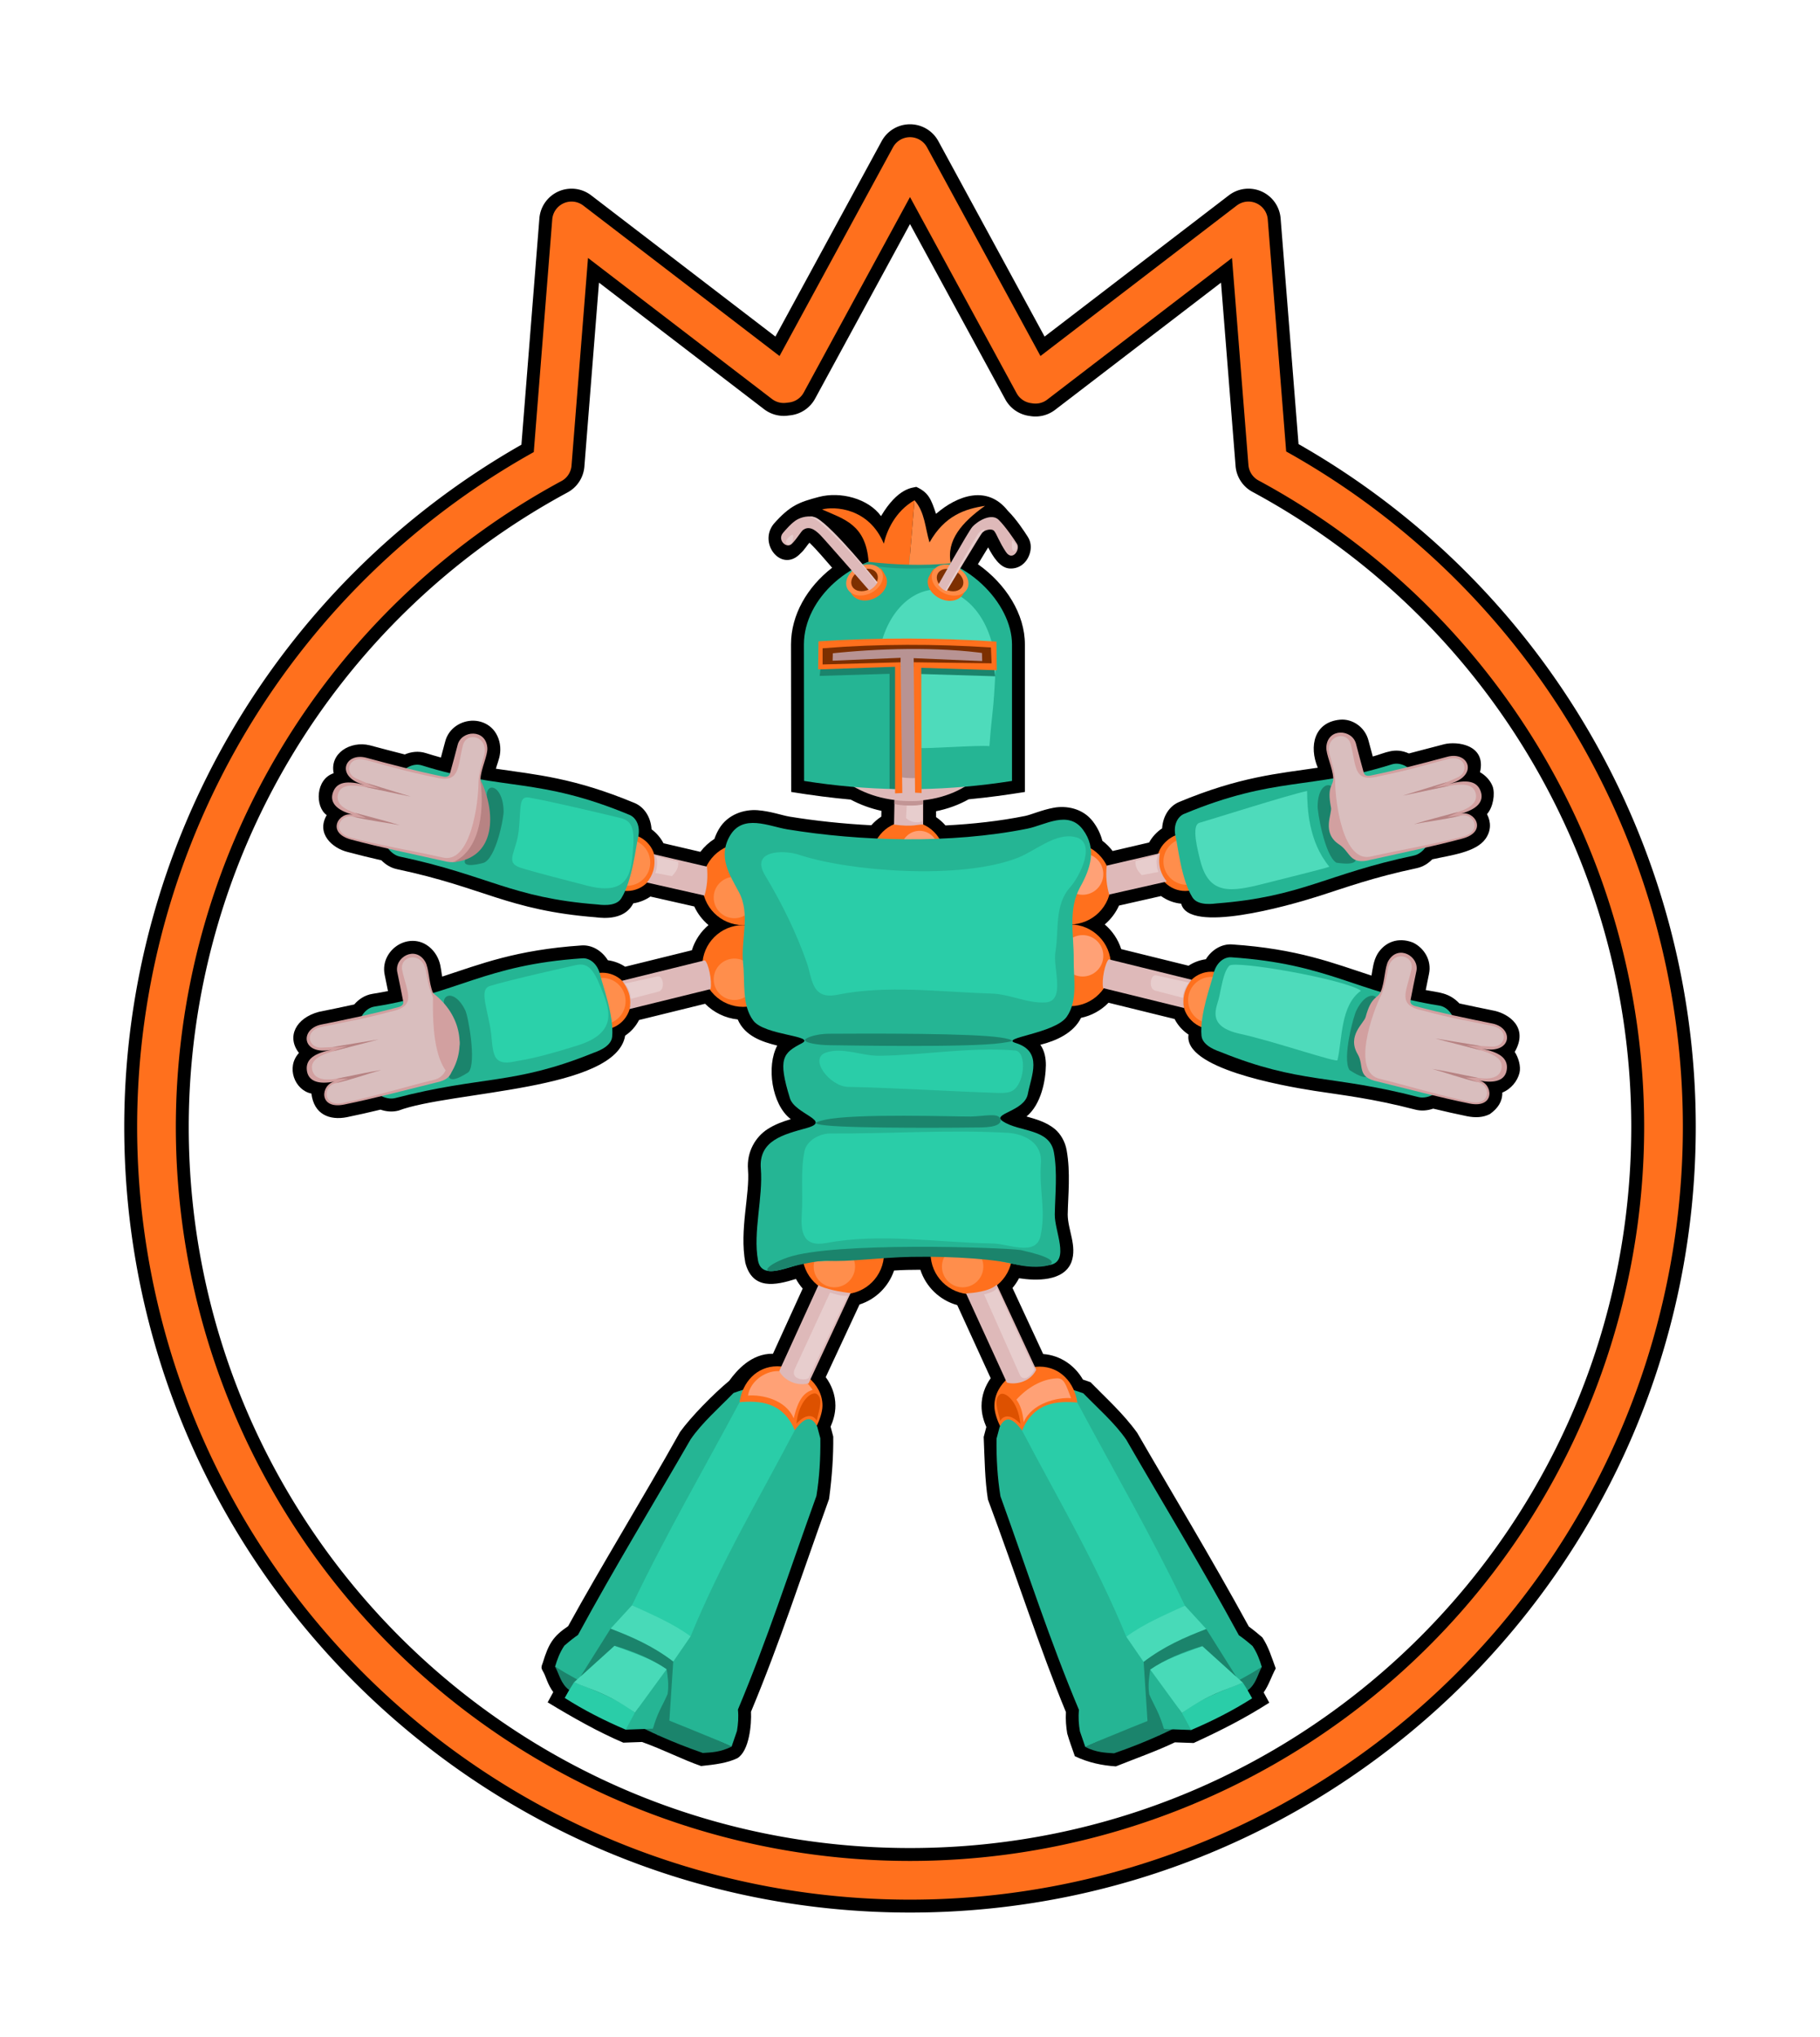 <?xml version="1.0" encoding="UTF-8" standalone="no"?>
<!-- Created with Inkscape (http://www.inkscape.org/) -->

<svg
   xmlns:dc="http://purl.org/dc/elements/1.1/"
   xmlns:cc="http://creativecommons.org/ns#"
   xmlns:rdf="http://www.w3.org/1999/02/22-rdf-syntax-ns#"
   xmlns:svg="http://www.w3.org/2000/svg"
   xmlns="http://www.w3.org/2000/svg"
   xmlns:sodipodi="http://sodipodi.sourceforge.net/DTD/sodipodi-0.dtd"
   xmlns:inkscape="http://www.inkscape.org/namespaces/inkscape"
   width="293mm"
   height="327.783mm"
   viewBox="0 0 293 327.783"
   version="1.1"
   id="svg8"
   inkscape:version="0.91 r13725"
   sodipodi:docname="Hormiga mascota GranaBot_tamaño.svg"
   inkscape:export-filename="/home/vixtor/Hormiga mascota GranaBot.png"
   inkscape:export-xdpi="39.575039"
   inkscape:export-ydpi="39.575039">
  <defs
     id="defs2" />
  <sodipodi:namedview
     id="base"
     pagecolor="#ffffff"
     bordercolor="#666666"
     borderopacity="1.0"
     inkscape:pageopacity="0.0"
     inkscape:pageshadow="2"
     inkscape:zoom="0.63710937"
     inkscape:cx="555.99389"
     inkscape:cy="544.59062"
     inkscape:document-units="mm"
     inkscape:current-layer="layer4"
     showgrid="false"
     fit-margin-top="20"
     fit-margin-left="20"
     fit-margin-right="20"
     fit-margin-bottom="20"
     inkscape:window-width="1858"
     inkscape:window-height="1053"
     inkscape:window-x="62"
     inkscape:window-y="27"
     inkscape:window-maximized="1"
     inkscape:snap-global="false"
     borderlayer="true" />
  <g
     inkscape:groupmode="layer"
     id="layer11"
     inkscape:label="línea de fondo"
     style="display:inline"
     transform="translate(78.466,-447.829)">
    <path
       style="color:#000000;font-style:normal;font-variant:normal;font-weight:normal;font-stretch:normal;font-size:medium;line-height:normal;font-family:sans-serif;text-indent:0;text-align:start;text-decoration:none;text-decoration-line:none;text-decoration-style:solid;text-decoration-color:#000000;letter-spacing:normal;word-spacing:normal;text-transform:none;direction:ltr;writing-mode:lr-tb;baseline-shift:baseline;text-anchor:start;white-space:normal;clip-rule:nonzero;display:inline;overflow:visible;visibility:visible;opacity:1;isolation:auto;mix-blend-mode:normal;color-interpolation:sRGB;color-interpolation-filters:linearRGB;solid-color:#000000;solid-opacity:1;fill:#000000;fill-opacity:1;fill-rule:evenodd;stroke:none;stroke-width:10;stroke-linecap:butt;stroke-linejoin:miter;stroke-miterlimit:4;stroke-dasharray:none;stroke-dashoffset:0;stroke-opacity:1;color-rendering:auto;image-rendering:auto;shape-rendering:auto;text-rendering:auto;enable-background:accumulate"
       d="m 63.369,530.886 c -2.051,-2.832 -6.533,-4.005 -10.022,-3.082 -3.153,0.835 -4.612,1.348 -7.265,4.347 -2.546,3.201 1.356,7.965 4.357,4.701 0.563,-0.493 0.957,-1.174 1.407,-1.69 1.268,1.223 2.555,2.782 3.651,4.03 -3.995,3.1 -6.618,7.569 -6.618,12.335 0.01,7.917 0.019,15.833 0.03,23.75 3.251,0.528 6.733,0.978 9.569,1.227 1.545,0.821 3.206,1.434 4.953,1.812 l -0.018,0.928 c -0.595,0.392 -1.137,0.857 -1.607,1.393 -4.61,-0.241 -9.091,-0.721 -13.183,-1.393 -1.172,-0.192 -3.039,-0.871 -5.127,-1.03 -2.089,-0.16 -4.812,0.606 -6.247,3.072 -0.296,0.509 -0.525,1.026 -0.703,1.545 -0.874,0.556 -1.639,1.262 -2.261,2.085 l -5.937,-1.386 c -0.466,-0.883 -1.121,-1.652 -1.922,-2.246 -0.12,-1.937 -1.156,-3.574 -2.736,-4.232 -9.792,-4.076 -15.887,-4.559 -22.321,-5.514 0.042,-0.143 0.073,-0.267 0.119,-0.414 0.279,-0.899 0.674,-1.782 0.574,-3.106 -0.091,-1.214 -0.613,-2.349 -1.435,-3.096 -0.822,-0.747 -1.858,-1.089 -2.838,-1.113 -1.96,-0.049 -4.033,1.165 -4.593,3.384 -0.079,0.314 -0.396,1.476 -0.681,2.54 -0.78,-0.214 -1.581,-0.446 -2.42,-0.71 -1.206,-0.379 -2.399,-0.21 -3.397,0.218 -1.841,-0.465 -3.674,-0.947 -5.649,-1.476 -3.109,-0.75 -6.463,1.279 -5.798,4.496 -2.938,0.969 -3.035,5.387 -1.122,6.743 -1.731,2.971 0.906,5.341 3.41,5.945 1.748,0.468 3.562,0.905 5.396,1.329 0.651,0.66 1.475,1.206 2.527,1.429 7.017,1.484 11.369,3.095 15.857,4.528 4.488,1.433 9.102,2.663 16.178,3.214 -0.15,-0.012 0.253,0.036 0.634,0.066 0.381,0.03 0.873,0.05 1.433,0.006 1.119,-0.088 2.772,-0.444 3.751,-2.017 0.061,-0.099 0.114,-0.202 0.172,-0.302 0.991,-0.154 1.933,-0.525 2.758,-1.093 l 7.061,1.596 c 0.534,1.174 1.33,2.18 2.287,2.994 -1.239,1.053 -2.183,2.448 -2.676,4.052 l -10.74,2.65 c -0.835,-0.554 -1.787,-0.907 -2.783,-1.042 -0.982,-1.569 -2.585,-2.495 -4.23,-2.384 -10.583,0.716 -16.254,3 -22.439,5.014 -0.026,-0.147 -0.054,-0.272 -0.078,-0.423 -0.151,-0.929 -0.191,-1.895 -0.871,-3.036 -0.623,-1.046 -1.596,-1.829 -2.664,-2.132 -1.069,-0.303 -2.148,-0.147 -3.036,0.268 -1.776,0.83 -3.091,2.84 -2.603,5.077 0.069,0.316 0.303,1.498 0.522,2.578 -0.793,0.156 -1.614,0.305 -2.483,0.443 -1.248,0.198 -2.24,0.881 -2.944,1.709 -1.856,0.404 -3.711,0.79 -5.715,1.196 -3.705,0.993 -5.216,4.026 -3.186,6.609 -2.133,2.295 -0.686,5.998 2.001,6.536 0.414,3.391 2.954,4.335 5.702,3.802 1.774,-0.36 3.592,-0.778 5.423,-1.216 0.877,0.301 1.858,0.422 2.898,0.153 8.372,-3.159 35.024,-3.167 36.488,-12.062 0.949,-0.63 1.716,-1.498 2.237,-2.513 l 10.633,-2.616 c 1.404,1.417 3.254,2.316 5.25,2.524 1.144,2.659 3.877,3.598 6.365,4.204 -1.775,3.313 -0.889,9.437 2.109,11.788 0.025,0.02 0.048,0.032 0.073,0.052 -1.261,0.376 -2.564,0.841 -3.773,1.627 -1.875,1.219 -3.356,3.594 -3.119,6.502 0.326,4.008 -1.406,9.641 -0.431,14.984 1.166,4.425 4.843,3.632 8.152,2.6 0.302,0.556 0.667,1.074 1.083,1.552 l -4.782,10.487 c -3.466,-0.069 -5.847,2.685 -7.05,4.362 -2.559,2.122 -6.177,5.813 -7.916,8.235 -6.005,10.732 -12.664,21.514 -18.015,31.248 -2.405,1.615 -3.148,2.824 -4.085,5.911 -0.323,0.824 -0.236,0.859 0.167,1.595 0.338,0.617 0.62,1.874 1.527,3.098 l -0.902,1.652 c 4.071,2.464 8.175,4.781 12.177,6.487 l 3.016,-0.108 c 3.456,1.235 6.472,2.816 9.507,3.87 2.288,-0.237 4.226,-0.486 5.836,-1.26 1.947,-1.174 2.3,-5.542 2.199,-7.476 4.696,-11.252 8.048,-21.704 12.493,-34.03 l 0.066,-0.182 0.031,-0.191 c 0.462,-3.471 0.69,-6.871 0.651,-9.88 l -0.425,-1.596 c 0.406,-0.942 0.773,-2.076 0.773,-3.387 0,-1.73 -0.611,-3.303 -1.559,-4.582 l 5.443,-11.689 c 2.621,-0.84 4.682,-2.885 5.558,-5.47 1.498,-0.1 2.854,-0.118 4.234,-0.123 0.89,2.755 3.121,4.914 5.94,5.69 l 5.383,11.764 c -0.9,1.257 -1.474,2.79 -1.474,4.467 0,1.31 0.366,2.444 0.773,3.386 l -0.425,1.597 c 0.147,3.465 0.184,6.977 0.682,10.07 4.472,11.981 8.467,24.332 12.558,34.212 -0.07,1.226 0.025,2.383 0.211,3.458 0.351,1.226 0.808,2.431 1.223,3.639 2.236,1.06 4.411,1.492 6.601,1.639 3.566,-1.417 6.603,-2.482 9.507,-3.87 l 3.016,0.108 c 4.509,-2.072 8.252,-3.984 12.177,-6.487 l -0.902,-1.652 c 0.852,-1.214 1.246,-2.584 1.944,-3.86 -0.656,-1.795 -1.179,-3.53 -2.163,-5.001 -0.711,-0.607 -1.468,-1.235 -2.173,-1.743 -6.02,-11.021 -12.63,-21.936 -17.969,-31.18 -2.258,-3.131 -5.078,-5.641 -7.512,-8.141 -0.405,-0.153 -0.861,-0.3 -1.223,-0.421 -1.29,-2.247 -3.597,-3.907 -6.402,-4.113 l -4.938,-10.63 c 0.406,-0.483 0.76,-1.006 1.052,-1.565 2.713,0.414 7.21,0.561 8.441,-2.618 0.922,-2.58 -0.579,-5.135 -0.606,-7.615 0.059,-3.197 0.478,-6.721 -0.172,-10.387 -0.247,-1.396 -0.973,-2.599 -1.886,-3.388 -1.386,-1.133 -3.017,-1.582 -4.571,-2.026 2.357,-1.942 3.085,-5.785 3.116,-8.26 3.17e-4,-1.032 -0.164,-2.247 -0.888,-3.279 2.59,-0.653 5.334,-1.893 6.549,-4.332 1.686,-0.353 3.225,-1.2 4.425,-2.433 l 10.634,2.616 c 0.518,1.011 1.292,1.874 2.247,2.508 -0.879,5.372 14.825,8.203 20.276,9.055 4.656,0.718 9.27,1.215 16.213,3.015 1.041,0.27 2.021,0.148 2.898,-0.153 1.831,0.438 3.648,0.855 5.422,1.215 1.367,0.277 2.633,0.22 3.719,-0.349 1.287,-0.931 2.015,-2.021 1.983,-3.453 1.404,-0.553 2.451,-1.86 2.77,-3.172 0.258,-1.062 -0.186,-2.501 -0.769,-3.364 2.324,-4.029 -1.075,-6.122 -3.187,-6.609 -2.003,-0.406 -3.859,-0.792 -5.714,-1.196 -1.711,-1.781 -3.306,-1.736 -5.427,-2.153 0.219,-1.08 0.454,-2.262 0.522,-2.578 0.488,-2.236 -0.827,-4.247 -2.603,-5.077 -2.346,-0.903 -4.495,-0.1 -5.701,1.864 -0.646,1.127 -0.753,2.349 -0.949,3.46 -6.185,-2.014 -11.857,-4.298 -22.439,-5.014 -1.645,-0.111 -3.248,0.815 -4.23,2.384 -0.995,0.136 -1.947,0.489 -2.782,1.042 l -10.839,-2.675 c -0.499,-1.567 -1.433,-2.93 -2.651,-3.966 0.969,-0.824 1.763,-1.852 2.297,-3.04 l 6.766,-1.53 c 0.951,0.686 2.068,1.113 3.242,1.228 1.227,4.871 17.032,0.406 22.042,-1.182 4.488,-1.433 8.84,-3.044 15.857,-4.528 1.052,-0.222 1.875,-0.769 2.526,-1.429 2.961,-0.657 7.037,-1.123 8.57,-3.299 0.919,-1.305 0.903,-2.708 0.236,-3.975 1.01,-1.12 1.323,-3.272 0.917,-4.439 -0.36,-0.962 -1.133,-1.792 -2.039,-2.304 1.044,-4.438 -3.698,-5.028 -5.798,-4.496 -1.982,0.502 -3.808,1.011 -5.649,1.476 -2.316,-1.028 -3.733,-0.081 -5.817,0.492 -0.285,-1.065 -0.602,-2.227 -0.681,-2.54 -0.56,-2.219 -2.62,-3.569 -4.593,-3.384 -4.151,0.388 -5.035,4.257 -3.58,7.729 -6.435,0.955 -12.53,1.437 -22.322,5.514 -1.583,0.659 -2.619,2.3 -2.737,4.241 -0.872,0.589 -1.592,1.366 -2.097,2.278 l -5.872,1.37 c -0.476,-0.622 -1.028,-1.178 -1.654,-1.65 -0.27,-1.049 -0.76,-2.097 -1.495,-3.072 -1.652,-2.191 -4.355,-2.601 -6.308,-2.244 -1.953,0.357 -3.635,1.124 -4.642,1.327 -4.064,0.82 -8.405,1.302 -12.809,1.524 -0.445,-0.513 -0.957,-0.961 -1.517,-1.344 l 0.002,-0.94 c 1.872,-0.38 3.64,-1.02 5.252,-1.923 3.378,-0.325 5.92,-0.685 9.048,-1.177 l 0,-23.751 c 0,-4.84 -3.003,-9.676 -7.563,-12.905 0.56,-0.925 1.127,-1.857 1.647,-2.7 0.792,1.47 1.876,3.307 3.478,3.392 1.785,0.094 3.007,-1.239 3.313,-2.77 0.135,-0.676 0.112,-1.516 -0.409,-2.329 -0.507,-0.791 -1.808,-2.804 -3.229,-4.21 -3.281,-4.169 -8.083,-2.475 -11.543,0.513 -0.804,-2.386 -1.193,-3.418 -3.172,-4.34 -0.621,0.161 -2.951,0.115 -5.685,4.708 z"
       id="path1923"
       inkscape:connector-curvature="0"
       sodipodi:nodetypes="csccccccccccsccccccccccscccsccccccccccsccccccccccccccccccccccccccccccccscccccccccccccccccccccsccccccsccccccccccccccccccccccsccccccccccccccscccccccccccccccccccscccscccscccccccsccccccsccssccccc" />
    <path
       style="color:#000000;font-style:normal;font-variant:normal;font-weight:normal;font-stretch:normal;font-size:medium;line-height:normal;font-family:sans-serif;text-indent:0;text-align:start;text-decoration:none;text-decoration-line:none;text-decoration-style:solid;text-decoration-color:#000000;letter-spacing:normal;word-spacing:normal;text-transform:none;direction:ltr;writing-mode:lr-tb;baseline-shift:baseline;text-anchor:start;white-space:normal;clip-rule:nonzero;display:inline;overflow:visible;visibility:visible;opacity:1;isolation:auto;mix-blend-mode:normal;color-interpolation:sRGB;color-interpolation-filters:linearRGB;solid-color:#000000;solid-opacity:1;fill:#000000;fill-opacity:1;fill-rule:evenodd;stroke:none;stroke-width:10;stroke-linecap:butt;stroke-linejoin:miter;stroke-miterlimit:4;stroke-dasharray:none;stroke-dashoffset:0;stroke-opacity:1;color-rendering:auto;image-rendering:auto;shape-rendering:auto;text-rendering:auto;enable-background:accumulate"
       d="m 52.523,528.91 0.038,0.005 c -0.001,-2.5e-4 -0.004,-1.8e-4 -0.005,-3.6e-4 -0.016,-0.002 -0.008,-10e-4 -0.033,-0.005 z"
       id="path1921"
       inkscape:connector-curvature="0" />
    <path
       style="color:#000000;font-style:normal;font-variant:normal;font-weight:normal;font-stretch:normal;font-size:medium;line-height:normal;font-family:sans-serif;text-indent:0;text-align:start;text-decoration:none;text-decoration-line:none;text-decoration-style:solid;text-decoration-color:#000000;letter-spacing:normal;word-spacing:normal;text-transform:none;direction:ltr;writing-mode:lr-tb;baseline-shift:baseline;text-anchor:start;white-space:normal;clip-rule:nonzero;display:inline;overflow:visible;visibility:visible;opacity:1;isolation:auto;mix-blend-mode:normal;color-interpolation:sRGB;color-interpolation-filters:linearRGB;solid-color:#000000;solid-opacity:1;fill:#000000;fill-opacity:1;fill-rule:evenodd;stroke:none;stroke-width:10;stroke-linecap:butt;stroke-linejoin:miter;stroke-miterlimit:4;stroke-dasharray:none;stroke-dashoffset:0;stroke-opacity:1;color-rendering:auto;image-rendering:auto;shape-rendering:auto;text-rendering:auto;enable-background:accumulate"
       d="m 51.981,533.028 0.006,7.2e-4 0.019,0.002 c -0.052,-0.007 -0.053,-0.007 -0.017,-10e-4 z"
       id="path1917"
       inkscape:connector-curvature="0" />
    <path
       style="color:#000000;font-style:normal;font-variant:normal;font-weight:normal;font-stretch:normal;font-size:medium;line-height:normal;font-family:sans-serif;text-indent:0;text-align:start;text-decoration:none;text-decoration-line:none;text-decoration-style:solid;text-decoration-color:#000000;letter-spacing:normal;word-spacing:normal;text-transform:none;direction:ltr;writing-mode:lr-tb;baseline-shift:baseline;text-anchor:start;white-space:normal;clip-rule:nonzero;display:inline;overflow:visible;visibility:visible;opacity:1;isolation:auto;mix-blend-mode:normal;color-interpolation:sRGB;color-interpolation-filters:linearRGB;solid-color:#000000;solid-opacity:1;fill:#000000;fill-opacity:1;fill-rule:evenodd;stroke:none;stroke-width:10;stroke-linecap:butt;stroke-linejoin:miter;stroke-miterlimit:4;stroke-dasharray:none;stroke-dashoffset:0;stroke-opacity:1;color-rendering:auto;image-rendering:auto;shape-rendering:auto;text-rendering:auto;enable-background:accumulate"
       d="m 134.097,573.149 2.1e-4,0.003 0,0.003 c -3.6e-4,-0.01 2.3e-4,0.004 -2.1e-4,-0.005 z"
       id="path1915"
       inkscape:connector-curvature="0" />
    <path
       style="color:#000000;font-style:normal;font-variant:normal;font-weight:normal;font-stretch:normal;font-size:medium;line-height:normal;font-family:sans-serif;text-indent:0;text-align:start;text-decoration:none;text-decoration-line:none;text-decoration-style:solid;text-decoration-color:#000000;letter-spacing:normal;word-spacing:normal;text-transform:none;direction:ltr;writing-mode:lr-tb;baseline-shift:baseline;text-anchor:start;white-space:normal;clip-rule:nonzero;display:inline;overflow:visible;visibility:visible;opacity:1;isolation:auto;mix-blend-mode:normal;color-interpolation:sRGB;color-interpolation-filters:linearRGB;solid-color:#000000;solid-opacity:1;fill:#000000;fill-opacity:1;fill-rule:evenodd;stroke:none;stroke-width:10;stroke-linecap:butt;stroke-linejoin:miter;stroke-miterlimit:4;stroke-dasharray:none;stroke-dashoffset:0;stroke-opacity:1;color-rendering:auto;image-rendering:auto;shape-rendering:auto;text-rendering:auto;enable-background:accumulate"
       d="m 108.814,580.987 c -0.01,0.006 -0.018,0.015 -0.029,0.021 -0.027,0.019 -0.056,0.034 -0.083,0.053 z"
       id="path1913"
       inkscape:connector-curvature="0" />
    <path
       style="color:#000000;font-style:normal;font-variant:normal;font-weight:normal;font-stretch:normal;font-size:medium;line-height:normal;font-family:sans-serif;text-indent:0;text-align:start;text-decoration:none;text-decoration-line:none;text-decoration-style:solid;text-decoration-color:#000000;letter-spacing:normal;word-spacing:normal;text-transform:none;direction:ltr;writing-mode:lr-tb;baseline-shift:baseline;text-anchor:start;white-space:normal;clip-rule:nonzero;display:inline;overflow:visible;visibility:visible;opacity:1;isolation:auto;mix-blend-mode:normal;color-interpolation:sRGB;color-interpolation-filters:linearRGB;solid-color:#000000;solid-opacity:1;fill:#000000;fill-opacity:1;fill-rule:evenodd;stroke:none;stroke-width:10;stroke-linecap:butt;stroke-linejoin:miter;stroke-miterlimit:4;stroke-dasharray:none;stroke-dashoffset:0;stroke-opacity:1;color-rendering:auto;image-rendering:auto;shape-rendering:auto;text-rendering:auto;enable-background:accumulate"
       d="m 113.053,614.44 c 0.014,0.01 0.03,0.017 0.044,0.027 0.014,0.008 0.026,0.019 0.04,0.027 z"
       id="path1911"
       inkscape:connector-curvature="0" />
    <path
       style="color:#000000;font-style:normal;font-variant:normal;font-weight:normal;font-stretch:normal;font-size:medium;line-height:normal;font-family:sans-serif;text-indent:0;text-align:start;text-decoration:none;text-decoration-line:none;text-decoration-style:solid;text-decoration-color:#000000;letter-spacing:normal;word-spacing:normal;text-transform:none;direction:ltr;writing-mode:lr-tb;baseline-shift:baseline;text-anchor:start;white-space:normal;clip-rule:nonzero;display:inline;overflow:visible;visibility:visible;opacity:1;isolation:auto;mix-blend-mode:normal;color-interpolation:sRGB;color-interpolation-filters:linearRGB;solid-color:#000000;solid-opacity:1;fill:#000000;fill-opacity:1;fill-rule:evenodd;stroke:none;stroke-width:10;stroke-linecap:butt;stroke-linejoin:miter;stroke-miterlimit:4;stroke-dasharray:none;stroke-dashoffset:0;stroke-opacity:1;color-rendering:auto;image-rendering:auto;shape-rendering:auto;text-rendering:auto;enable-background:accumulate"
       d="m 12.997,717.739 c -0.053,0.004 -0.1,0.006 -0.115,0.008 -0.038,0.005 -0.019,10e-4 0.057,-0.007 0.011,-10e-4 0.038,-5e-5 0.058,-7.2e-4 z"
       id="path1909"
       inkscape:connector-curvature="0" />
    <path
       style="color:#000000;font-style:normal;font-variant:normal;font-weight:normal;font-stretch:normal;font-size:medium;line-height:normal;font-family:sans-serif;text-indent:0;text-align:start;text-decoration:none;text-decoration-line:none;text-decoration-style:solid;text-decoration-color:#000000;letter-spacing:normal;word-spacing:normal;text-transform:none;direction:ltr;writing-mode:lr-tb;baseline-shift:baseline;text-anchor:start;white-space:normal;clip-rule:nonzero;display:inline;overflow:visible;visibility:visible;opacity:1;isolation:auto;mix-blend-mode:normal;color-interpolation:sRGB;color-interpolation-filters:linearRGB;solid-color:#000000;solid-opacity:1;fill:#000000;fill-opacity:1;fill-rule:evenodd;stroke:none;stroke-width:10;stroke-linecap:butt;stroke-linejoin:miter;stroke-miterlimit:4;stroke-dasharray:none;stroke-dashoffset:0;stroke-opacity:1;color-rendering:auto;image-rendering:auto;shape-rendering:auto;text-rendering:auto;enable-background:accumulate"
       d="m 13.346,721.869 c -0.081,0.005 -0.175,0.012 -0.175,0.012 l -0.005,-0.01 c 0.077,-10e-6 0.12,1.5e-4 0.18,-0.003 z"
       id="path1295-7"
       inkscape:connector-curvature="0" />
  </g>
  <g
     inkscape:groupmode="layer"
     id="layer12"
     inkscape:label="granada de fondo"
     style="display:inline"
     transform="translate(78.466,-447.829)">
    <path
       style="color:#000000;font-style:normal;font-variant:normal;font-weight:normal;font-stretch:normal;font-size:medium;line-height:normal;font-family:sans-serif;text-indent:0;text-align:start;text-decoration:none;text-decoration-line:none;text-decoration-style:solid;text-decoration-color:#000000;letter-spacing:normal;word-spacing:normal;text-transform:none;direction:ltr;writing-mode:lr-tb;baseline-shift:baseline;text-anchor:start;white-space:normal;clip-rule:nonzero;display:inline;overflow:visible;visibility:visible;opacity:1;isolation:auto;mix-blend-mode:normal;color-interpolation:sRGB;color-interpolation-filters:linearRGB;solid-color:#000000;solid-opacity:1;fill:#000000;fill-opacity:1;fill-rule:nonzero;stroke:none;stroke-width:25;stroke-linecap:round;stroke-linejoin:round;stroke-miterlimit:0;stroke-dasharray:none;stroke-dashoffset:0;stroke-opacity:1;color-rendering:auto;image-rendering:auto;shape-rendering:auto;text-rendering:auto;enable-background:accumulate"
       d="m 67.891,467.831 a 5.193,5.193 0 0 0 -4.418,2.709 L 46.366,501.997 16.703,479.262 a 5.193,5.193 0 0 0 -8.334,3.71 l -2.893,36.422 C -33.915,541.819 -58.418,583.651 -58.466,629.121 a 5.193,5.193 0 0 0 0,0.005 c -6.9e-5,69.795 56.698,126.485 126.5,126.485 69.802,-7e-5 126.5,-56.691 126.5,-126.485 a 5.193,5.193 0 0 0 0,-10e-4 c -0.013,-45.509 -24.524,-87.388 -63.95,-109.829 l -2.885,-36.324 a 5.193,5.193 0 0 0 -8.334,-3.71 L 89.702,501.996 72.596,470.54 a 5.193,5.193 0 0 0 -4.705,-2.709 z m 0.143,16.058 15.341,28.209 a 5.193,5.193 0 0 0 3.79,2.654 c 0.095,0.014 0.19,0.029 0.286,0.044 a 5.193,5.193 0 0 0 3.942,-1.012 l 26.711,-20.471 2.343,29.506 a 5.193,5.193 0 0 0 2.711,4.159 c 37.568,20.261 60.98,59.472 60.992,102.151 -7.2e-4,64.181 -51.925,116.099 -116.116,116.099 -64.189,6e-5 -116.113,-51.916 -116.116,-116.095 l 0,-0.002 c 0,-10e-4 0,-0.002 0,-0.004 0.047,-42.642 23.45,-81.806 60.985,-102.052 a 5.193,5.193 0 0 0 2.71,-4.159 l 2.351,-29.603 26.582,20.372 a 5.193,5.193 0 0 0 3.795,1.032 c 0.156,-0.019 0.311,-0.038 0.467,-0.057 a 5.193,5.193 0 0 0 3.946,-2.675 z"
       id="path857-6"
       inkscape:connector-curvature="0" />
  </g>
  <g
     inkscape:groupmode="layer"
     id="layer2"
     inkscape:label="granada"
     style="display:inline"
     transform="translate(78.466,-447.829)">
    <path
       style="opacity:1;fill:none;fill-opacity:1;stroke:#ff701d;stroke-width:6.231;stroke-linecap:round;stroke-linejoin:round;stroke-miterlimit:0;stroke-dasharray:none;stroke-dashoffset:0;stroke-opacity:1"
       d="m 68.034,473.02 -19.841,36.484 a 121.308,121.293 0 0 0 -0.488,0.059 L 13.545,483.383 10.438,522.504 A 121.308,121.293 0 0 0 -53.274,629.126 121.308,121.293 0 0 0 68.034,750.419 121.308,121.293 0 0 0 189.342,629.126 121.308,121.293 0 0 0 125.622,522.407 l -3.099,-39.024 -34.289,26.279 a 121.308,121.293 0 0 0 -0.298,-0.045 z"
       id="path857"
       inkscape:connector-curvature="0" />
  </g>
  <g
     inkscape:groupmode="layer"
     id="layer9"
     inkscape:label="botas"
     style="display:inline"
     transform="translate(78.466,-447.829)">
    <path
       style="display:inline;fill:#1b846c;fill-opacity:1;fill-rule:evenodd;stroke:none;stroke-width:0.265px;stroke-linecap:butt;stroke-linejoin:miter;stroke-opacity:1"
       d="m 10.894,716.036 c 0.7,1.281 0.925,2.766 2.277,3.768 7.17,3.376 11.457,6.636 21.509,10.127 1.421,-0.095 2.806,-0.116 4.632,-1.021 z"
       id="path1295"
       inkscape:connector-curvature="0"
       sodipodi:nodetypes="ccccc" />
    <path
       style="display:inline;fill:#25b594;fill-opacity:1;fill-rule:evenodd;stroke:none;stroke-width:0.265px;stroke-linecap:butt;stroke-linejoin:miter;stroke-opacity:1"
       d="m 10.894,716.036 c 0.339,-1.125 0.739,-2.25 1.492,-3.376 1.102,-0.945 1.719,-1.405 2.198,-1.727 6.045,-11.12 12.089,-20.987 18.134,-31.479 1.82,-2.647 4.517,-5.001 6.908,-7.458 9.259,-3.332 11.378,-0.316 13.495,5.503 l 0.478,1.798 c 0.041,3.188 -0.146,6.284 -0.628,9.263 -4.519,12.532 -7.884,23.058 -12.639,34.384 0.122,1.209 0.035,2.349 -0.157,3.454 l -0.864,2.512 C 29.839,724.619 19.749,721.563 10.894,716.036"
       id="path1297"
       inkscape:connector-curvature="0"
       sodipodi:nodetypes="cccccccccccc" />
    <path
       style="display:inline;fill:#2acda8;fill-opacity:1;fill-rule:evenodd;stroke:none;stroke-width:0.265px;stroke-linecap:butt;stroke-linejoin:miter;stroke-opacity:1"
       d="m 13.941,718.562 c -0.587,0.904 -1.061,1.724 -1.492,2.512 3.104,1.979 6.395,3.646 9.813,5.103 1.89,-0.506 1.204,-1.77 1.492,-2.748 -2.543,-2.019 -6.139,-3.464 -9.813,-4.867 z"
       id="path1301"
       inkscape:connector-curvature="0"
       sodipodi:nodetypes="ccccc" />
    <path
       style="display:inline;fill:#25b594;fill-opacity:1;fill-rule:evenodd;stroke:none;stroke-width:0.265px;stroke-linecap:butt;stroke-linejoin:miter;stroke-opacity:1"
       d="m 22.263,726.177 4.396,-0.157 2.355,-5.574 -0.157,-4.004 -5.103,6.987 z"
       id="path1303"
       inkscape:connector-curvature="0" />
    <path
       style="display:inline;fill:#48dab8;fill-opacity:1;fill-rule:evenodd;stroke:none;stroke-width:0.265px;stroke-linecap:butt;stroke-linejoin:miter;stroke-opacity:1"
       d="m 13.941,718.562 c 2.972,1.271 5.203,1.669 9.813,4.867 l 5.103,-6.987 c -2.428,-1.702 -5.476,-2.661 -8.4,-3.768 l -6.516,5.888"
       id="path1305"
       inkscape:connector-curvature="0"
       sodipodi:nodetypes="ccccc" />
    <path
       style="display:inline;fill:#2acda8;fill-opacity:1;fill-rule:evenodd;stroke:none;stroke-width:0.265px;stroke-linecap:butt;stroke-linejoin:miter;stroke-opacity:1"
       d="m 23.275,706.17 9.436,4.996 c 4.863,-11.871 11.062,-22.257 16.778,-33.18 -1.19,-2.886 -2.572,-5.622 -8.888,-4.509 -5.789,10.836 -11.723,21.022 -17.326,32.694 z"
       id="path1307"
       inkscape:connector-curvature="0"
       sodipodi:nodetypes="ccccc" />
    <path
       style="display:inline;fill:#48dab8;fill-opacity:1;fill-rule:evenodd;stroke:none;stroke-width:0.265px;stroke-linecap:butt;stroke-linejoin:miter;stroke-opacity:1"
       d="m 23.275,706.17 -3.446,3.757 c 3.509,1.56 7.082,3.033 10.087,5.299 l 2.795,-4.06 c -2.855,-2.101 -6.181,-3.495 -9.436,-4.996 z"
       id="path1309"
       inkscape:connector-curvature="0"
       sodipodi:nodetypes="ccccc" />
    <path
       style="display:inline;fill:#1b846c;fill-opacity:1;fill-rule:evenodd;stroke:none;stroke-width:0.265px;stroke-linecap:butt;stroke-linejoin:miter;stroke-opacity:1"
       d="m 15.004,717.604 4.825,-7.677 c 3.483,1.324 6.915,2.836 10.087,5.299 l -0.702,10.76 -1.776,1.11 -0.779,-1.077 c 0.697,-2.562 1.565,-3.754 2.355,-5.574 0.221,-1.471 0.03,-2.736 -0.157,-4.004 -2.31,-1.583 -5.148,-2.813 -8.4,-3.768 z"
       id="path1311"
       inkscape:connector-curvature="0"
       sodipodi:nodetypes="cccccccccc" />
    <path
       sodipodi:nodetypes="ccccc"
       inkscape:connector-curvature="0"
       id="path1350"
       d="m 124.671,716.091 c -0.7,1.281 -0.925,2.766 -2.277,3.768 -7.17,3.376 -11.457,6.636 -21.509,10.127 -1.421,-0.095 -2.806,-0.116 -4.632,-1.021 z"
       style="display:inline;fill:#1b846c;fill-opacity:1;fill-rule:evenodd;stroke:none;stroke-width:0.265px;stroke-linecap:butt;stroke-linejoin:miter;stroke-opacity:1" />
    <path
       sodipodi:nodetypes="cccccccccccc"
       inkscape:connector-curvature="0"
       id="path1352"
       d="m 124.671,716.091 c -0.339,-1.125 -0.739,-2.25 -1.492,-3.376 -1.102,-0.945 -1.719,-1.405 -2.198,-1.727 -6.045,-11.12 -12.089,-20.987 -18.134,-31.479 -1.82,-2.647 -4.517,-5.001 -6.908,-7.458 -9.259,-3.332 -11.378,-0.316 -13.495,5.503 l -0.478,1.798 c -0.041,3.188 0.146,6.284 0.628,9.263 4.519,12.532 7.884,23.058 12.639,34.384 -0.122,1.209 -0.035,2.349 0.157,3.454 l 0.864,2.512 c 9.472,-4.291 19.563,-7.347 28.417,-12.874"
       style="display:inline;fill:#25b594;fill-opacity:1;fill-rule:evenodd;stroke:none;stroke-width:0.265px;stroke-linecap:butt;stroke-linejoin:miter;stroke-opacity:1" />
    <path
       sodipodi:nodetypes="ccccc"
       inkscape:connector-curvature="0"
       id="path1354"
       d="m 121.624,718.618 c 0.588,0.904 1.061,1.724 1.492,2.512 -3.104,1.979 -6.395,3.646 -9.813,5.103 -1.89,-0.506 -1.204,-1.77 -1.492,-2.748 2.543,-2.019 6.139,-3.464 9.813,-4.867 z"
       style="display:inline;fill:#2acda8;fill-opacity:1;fill-rule:evenodd;stroke:none;stroke-width:0.265px;stroke-linecap:butt;stroke-linejoin:miter;stroke-opacity:1" />
    <path
       inkscape:connector-curvature="0"
       id="path1356"
       d="m 113.303,726.232 -4.396,-0.157 -2.355,-5.574 0.157,-4.004 5.103,6.987 z"
       style="display:inline;fill:#25b594;fill-opacity:1;fill-rule:evenodd;stroke:none;stroke-width:0.265px;stroke-linecap:butt;stroke-linejoin:miter;stroke-opacity:1" />
    <path
       sodipodi:nodetypes="ccccc"
       inkscape:connector-curvature="0"
       id="path1358"
       d="m 121.624,718.618 c -2.972,1.271 -5.203,1.669 -9.813,4.867 l -5.103,-6.987 c 2.428,-1.702 5.476,-2.661 8.4,-3.768 l 6.516,5.888"
       style="display:inline;fill:#48dab8;fill-opacity:1;fill-rule:evenodd;stroke:none;stroke-width:0.265px;stroke-linecap:butt;stroke-linejoin:miter;stroke-opacity:1" />
    <path
       sodipodi:nodetypes="ccccc"
       inkscape:connector-curvature="0"
       id="path1360"
       d="m 112.29,706.225 -9.436,4.996 c -4.863,-11.871 -11.062,-22.257 -16.778,-33.18 1.19,-2.886 2.572,-5.622 8.888,-4.509 5.789,10.836 11.723,21.022 17.326,32.694 z"
       style="display:inline;fill:#2acda8;fill-opacity:1;fill-rule:evenodd;stroke:none;stroke-width:0.265px;stroke-linecap:butt;stroke-linejoin:miter;stroke-opacity:1" />
    <path
       sodipodi:nodetypes="ccccc"
       inkscape:connector-curvature="0"
       id="path1362"
       d="m 112.29,706.225 3.446,3.757 c -3.509,1.56 -7.082,3.033 -10.087,5.299 l -2.795,-4.06 c 2.855,-2.101 6.181,-3.495 9.436,-4.996 z"
       style="display:inline;fill:#48dab8;fill-opacity:1;fill-rule:evenodd;stroke:none;stroke-width:0.265px;stroke-linecap:butt;stroke-linejoin:miter;stroke-opacity:1" />
    <path
       sodipodi:nodetypes="cccccccccc"
       inkscape:connector-curvature="0"
       id="path1364"
       d="m 120.561,717.66 -4.825,-7.677 c -3.483,1.324 -6.915,2.836 -10.087,5.299 l 0.702,10.76 1.776,1.11 0.779,-1.077 c -0.697,-2.562 -1.565,-3.754 -2.355,-5.574 -0.221,-1.471 -0.03,-2.736 0.157,-4.004 2.31,-1.583 5.148,-2.813 8.4,-3.768 z"
       style="display:inline;fill:#1b846c;fill-opacity:1;fill-rule:evenodd;stroke:none;stroke-width:0.265px;stroke-linecap:butt;stroke-linejoin:miter;stroke-opacity:1" />
  </g>
  <g
     inkscape:groupmode="layer"
     id="layer3"
     inkscape:label="articulaciones"
     style="display:inline"
     transform="translate(78.466,-447.829)">
    <circle
       style="opacity:1;fill:#ff701d;fill-opacity:1;stroke:none;stroke-width:1;stroke-linecap:round;stroke-linejoin:miter;stroke-miterlimit:4;stroke-dasharray:none;stroke-dashoffset:0;stroke-opacity:1"
       id="path873"
       cx="22.47"
       cy="586.632"
       r="4.579" />
    <circle
       style="opacity:1;fill:#ff701d;fill-opacity:1;stroke:none;stroke-width:1;stroke-linecap:round;stroke-linejoin:miter;stroke-miterlimit:4;stroke-dasharray:none;stroke-dashoffset:0;stroke-opacity:1"
       id="circle877"
       cx="41.176"
       cy="590.129"
       r="6.578" />
    <path
       style="opacity:1;fill:#ff701d;fill-opacity:1;stroke:none;stroke-width:1;stroke-linecap:round;stroke-linejoin:miter;stroke-miterlimit:4;stroke-dasharray:none;stroke-dashoffset:0;stroke-opacity:1"
       d="m 53.943,674.03 c 0,1.036 -0.489,2.376 -0.916,3.248 -0.903,-1.658 -2.024,-1.361 -3.539,0.707 -1.957,-4.607 -5.726,-4.765 -8.888,-4.509 0.445,-3.2 2.748,-5.774 6.071,-5.774 3.633,0 7.272,2.695 7.272,6.328 z"
       id="circle883"
       inkscape:connector-curvature="0"
       sodipodi:nodetypes="scccss" />
    <circle
       r="3.747"
       cy="586.632"
       cx="22.47"
       id="circle925"
       style="opacity:1;fill:#ff8e4c;fill-opacity:1;stroke:none;stroke-width:1;stroke-linecap:round;stroke-linejoin:miter;stroke-miterlimit:4;stroke-dasharray:none;stroke-dashoffset:0;stroke-opacity:1" />
    <circle
       r="3.331"
       cy="592.266"
       cx="39.761"
       id="circle927"
       style="opacity:1;fill:#ff8e4c;fill-opacity:1;stroke:none;stroke-width:1;stroke-linecap:round;stroke-linejoin:miter;stroke-miterlimit:4;stroke-dasharray:none;stroke-dashoffset:0;stroke-opacity:1" />
    <circle
       r="6.578"
       cy="590.018"
       cx="93.799"
       id="circle929"
       style="opacity:1;fill:#ff701d;fill-opacity:1;stroke:none;stroke-width:1;stroke-linecap:round;stroke-linejoin:miter;stroke-miterlimit:4;stroke-dasharray:none;stroke-dashoffset:0;stroke-opacity:1" />
    <circle
       style="opacity:1;fill:#ffa176;fill-opacity:1;stroke:none;stroke-width:1;stroke-linecap:round;stroke-linejoin:miter;stroke-miterlimit:4;stroke-dasharray:none;stroke-dashoffset:0;stroke-opacity:1"
       id="circle931"
       cx="95.825"
       cy="588.491"
       r="3.331" />
    <circle
       r="6.578"
       cy="649.523"
       cx="57.274"
       id="circle933"
       style="opacity:1;fill:#ff701d;fill-opacity:1;stroke:none;stroke-width:1;stroke-linecap:round;stroke-linejoin:miter;stroke-miterlimit:4;stroke-dasharray:none;stroke-dashoffset:0;stroke-opacity:1" />
    <circle
       style="opacity:1;fill:#ff8e4c;fill-opacity:1;stroke:none;stroke-width:1;stroke-linecap:round;stroke-linejoin:miter;stroke-miterlimit:4;stroke-dasharray:none;stroke-dashoffset:0;stroke-opacity:1"
       id="circle935"
       cx="55.858"
       cy="651.66"
       r="3.331" />
    <circle
       style="opacity:1;fill:#ff701d;fill-opacity:1;stroke:none;stroke-width:1;stroke-linecap:round;stroke-linejoin:miter;stroke-miterlimit:4;stroke-dasharray:none;stroke-dashoffset:0;stroke-opacity:1"
       id="circle937"
       cx="77.923"
       cy="649.523"
       r="6.578" />
    <circle
       r="3.331"
       cy="651.66"
       cx="76.508"
       id="circle939"
       style="opacity:1;fill:#ff8e4c;fill-opacity:1;stroke:none;stroke-width:1;stroke-linecap:round;stroke-linejoin:miter;stroke-miterlimit:4;stroke-dasharray:none;stroke-dashoffset:0;stroke-opacity:1" />
    <circle
       r="4.579"
       cy="608.946"
       cx="18.501"
       id="circle941"
       style="opacity:1;fill:#ff701d;fill-opacity:1;stroke:none;stroke-width:1;stroke-linecap:round;stroke-linejoin:miter;stroke-miterlimit:4;stroke-dasharray:none;stroke-dashoffset:0;stroke-opacity:1" />
    <circle
       style="opacity:1;fill:#ff8e4c;fill-opacity:1;stroke:none;stroke-width:1;stroke-linecap:round;stroke-linejoin:miter;stroke-miterlimit:4;stroke-dasharray:none;stroke-dashoffset:0;stroke-opacity:1"
       id="circle943"
       cx="18.501"
       cy="608.946"
       r="3.747" />
    <circle
       r="6.578"
       cy="603.284"
       cx="41.176"
       id="circle945"
       style="opacity:1;fill:#ff701d;fill-opacity:1;stroke:none;stroke-width:1;stroke-linecap:round;stroke-linejoin:miter;stroke-miterlimit:4;stroke-dasharray:none;stroke-dashoffset:0;stroke-opacity:1" />
    <circle
       style="opacity:1;fill:#ff8e4c;fill-opacity:1;stroke:none;stroke-width:1;stroke-linecap:round;stroke-linejoin:miter;stroke-miterlimit:4;stroke-dasharray:none;stroke-dashoffset:0;stroke-opacity:1"
       id="circle947"
       cx="39.761"
       cy="605.421"
       r="3.331" />
    <circle
       style="opacity:1;fill:#ff701d;fill-opacity:1;stroke:none;stroke-width:1;stroke-linecap:round;stroke-linejoin:miter;stroke-miterlimit:4;stroke-dasharray:none;stroke-dashoffset:0;stroke-opacity:1"
       id="circle949"
       cx="93.799"
       cy="603.173"
       r="6.578" />
    <circle
       r="3.331"
       cy="601.647"
       cx="95.825"
       id="circle951"
       style="opacity:1;fill:#ffa176;fill-opacity:1;stroke:none;stroke-width:1;stroke-linecap:round;stroke-linejoin:miter;stroke-miterlimit:4;stroke-dasharray:none;stroke-dashoffset:0;stroke-opacity:1" />
    <circle
       r="4.579"
       cy="586.632"
       cx="112.338"
       id="circle953"
       style="opacity:1;fill:#ff701d;fill-opacity:1;stroke:none;stroke-width:1;stroke-linecap:round;stroke-linejoin:miter;stroke-miterlimit:4;stroke-dasharray:none;stroke-dashoffset:0;stroke-opacity:1" />
    <circle
       style="opacity:1;fill:#ff8a45;fill-opacity:1;stroke:none;stroke-width:1;stroke-linecap:round;stroke-linejoin:miter;stroke-miterlimit:4;stroke-dasharray:none;stroke-dashoffset:0;stroke-opacity:1"
       id="circle955"
       cx="112.338"
       cy="586.632"
       r="3.747" />
    <circle
       style="opacity:1;fill:#ff701d;fill-opacity:1;stroke:none;stroke-width:1;stroke-linecap:round;stroke-linejoin:miter;stroke-miterlimit:4;stroke-dasharray:none;stroke-dashoffset:0;stroke-opacity:1"
       id="circle957"
       cx="116.724"
       cy="608.89"
       r="4.579" />
    <circle
       r="3.747"
       cy="608.89"
       cx="116.724"
       id="circle959"
       style="opacity:1;fill:#ff8a45;fill-opacity:1;stroke:none;stroke-width:1;stroke-linecap:round;stroke-linejoin:miter;stroke-miterlimit:4;stroke-dasharray:none;stroke-dashoffset:0;stroke-opacity:1" />
    <path
       sodipodi:nodetypes="cccsc"
       inkscape:connector-curvature="0"
       id="path961"
       d="m 52.368,671.483 c -1.472,0.493 -2.317,1.547 -3.059,4.595 -1.319,-3.09 -5.221,-3.835 -7.352,-3.663 0.3,-2.146 2.569,-3.94 4.809,-3.94 2.449,0 3.958,0.761 5.602,3.008 z"
       style="opacity:1;fill:#ffa176;fill-opacity:1;stroke:none;stroke-width:1;stroke-linecap:round;stroke-linejoin:miter;stroke-miterlimit:4;stroke-dasharray:none;stroke-dashoffset:0;stroke-opacity:1" />
    <path
       style="opacity:1;fill:#dd5100;fill-opacity:1;stroke:none;stroke-width:1;stroke-linecap:round;stroke-linejoin:miter;stroke-miterlimit:4;stroke-dasharray:none;stroke-dashoffset:0;stroke-opacity:1"
       d="m 53.057,672.18 c -0.759,-0.572 -2.941,1.003 -3.295,4.749 1.666,-1.792 2.841,-1.287 3.252,-0.47 0.485,-2.082 1.036,-3.53 0.043,-4.279 z"
       id="path842"
       inkscape:connector-curvature="0"
       sodipodi:nodetypes="sccs" />
    <path
       sodipodi:nodetypes="scccss"
       inkscape:connector-curvature="0"
       id="path844"
       d="m 81.622,674.086 c 0,1.036 0.489,2.376 0.916,3.248 0.903,-1.658 2.024,-1.361 3.539,0.707 1.957,-4.607 5.726,-4.765 8.888,-4.509 -0.445,-3.2 -2.748,-5.774 -6.071,-5.774 -3.633,0 -7.272,2.695 -7.272,6.328 z"
       style="opacity:1;fill:#ff701d;fill-opacity:1;stroke:none;stroke-width:1;stroke-linecap:round;stroke-linejoin:miter;stroke-miterlimit:4;stroke-dasharray:none;stroke-dashoffset:0;stroke-opacity:1" />
    <path
       style="opacity:1;fill:#ffa176;fill-opacity:1;stroke:none;stroke-width:1;stroke-linecap:round;stroke-linejoin:miter;stroke-miterlimit:4;stroke-dasharray:none;stroke-dashoffset:0;stroke-opacity:1"
       d="m 85.168,673.065 c 0.612,0.826 0.985,1.908 1.171,3.624 1.319,-3.09 5.498,-4.029 7.63,-3.857 -0.855,-2.174 -1.098,-3.246 -2.311,-3.191 -2.447,0.112 -4.819,1.566 -6.49,3.424 z"
       id="path846"
       inkscape:connector-curvature="0"
       sodipodi:nodetypes="cccsc" />
    <path
       sodipodi:nodetypes="sccs"
       inkscape:connector-curvature="0"
       id="path848"
       d="m 82.508,672.235 c 0.759,-0.572 2.941,1.003 3.295,4.749 -1.666,-1.792 -2.841,-1.287 -3.252,-0.47 -0.485,-2.082 -1.036,-3.53 -0.043,-4.279 z"
       style="opacity:1;fill:#dd5100;fill-opacity:1;stroke:none;stroke-width:1;stroke-linecap:round;stroke-linejoin:miter;stroke-miterlimit:4;stroke-dasharray:none;stroke-dashoffset:0;stroke-opacity:1" />
    <circle
       style="opacity:1;fill:#ff701d;fill-opacity:1;stroke:none;stroke-width:1;stroke-linecap:round;stroke-linejoin:miter;stroke-miterlimit:4;stroke-dasharray:none;stroke-dashoffset:0;stroke-opacity:1"
       id="circle850"
       cx="67.765"
       cy="585.854"
       r="5.856" />
    <circle
       r="2.965"
       cy="584.495"
       cx="69.569"
       id="circle852"
       style="opacity:1;fill:#ffa176;fill-opacity:1;stroke:none;stroke-width:1;stroke-linecap:round;stroke-linejoin:miter;stroke-miterlimit:4;stroke-dasharray:none;stroke-dashoffset:0;stroke-opacity:1" />
    <circle
       r="4.579"
       cy="586.468"
       cx="-112.58"
       id="circle987"
       style="opacity:1;fill:#ff701d;fill-opacity:1;stroke:none;stroke-width:1;stroke-linecap:round;stroke-linejoin:miter;stroke-miterlimit:4;stroke-dasharray:none;stroke-dashoffset:0;stroke-opacity:1"
       transform="scale(-1,1)" />
    <circle
       style="opacity:1;fill:#ff8e4c;fill-opacity:1;stroke:none;stroke-width:1;stroke-linecap:round;stroke-linejoin:miter;stroke-miterlimit:4;stroke-dasharray:none;stroke-dashoffset:0;stroke-opacity:1"
       id="circle989"
       cx="-112.58"
       cy="586.468"
       r="3.747"
       transform="scale(-1,1)" />
    <circle
       style="opacity:1;fill:#ff701d;fill-opacity:1;stroke:none;stroke-width:1;stroke-linecap:round;stroke-linejoin:miter;stroke-miterlimit:4;stroke-dasharray:none;stroke-dashoffset:0;stroke-opacity:1"
       id="circle991"
       cx="-116.549"
       cy="608.783"
       r="4.579"
       transform="scale(-1,1)" />
    <circle
       r="3.747"
       cy="608.783"
       cx="-116.549"
       id="circle993"
       style="opacity:1;fill:#ff8e4c;fill-opacity:1;stroke:none;stroke-width:1;stroke-linecap:round;stroke-linejoin:miter;stroke-miterlimit:4;stroke-dasharray:none;stroke-dashoffset:0;stroke-opacity:1"
       transform="scale(-1,1)" />
  </g>
  <g
     inkscape:groupmode="layer"
     id="layer6"
     inkscape:label="cabeza"
     style="display:inline"
     transform="translate(78.466,-447.829)">
    <path
       style="display:inline;fill:#deb9b9;fill-opacity:1;fill-rule:evenodd;stroke:none;stroke-width:0.265px;stroke-linecap:butt;stroke-linejoin:miter;stroke-opacity:1"
       d="m 68.015,537.645 c -9.074,0 -16.764,11.579 -16.764,22.37 0,9.795 6.335,15.573 14.29,16.557 l -0.076,3.958 c 3.121,0.431 3.876,-0.084 4.685,0.003 l 0.009,-3.924 c 8.013,-0.868 13.953,-6.669 13.953,-16.594 0,-10.791 -7.023,-22.37 -16.097,-22.37 z"
       id="path1071"
       inkscape:connector-curvature="0"
       sodipodi:nodetypes="csccccscc" />
    <path
       sodipodi:nodetypes="ccccc"
       inkscape:connector-curvature="0"
       id="path1203"
       d="m 68.285,573.051 c -9.074,0 -16.764,-11.579 -16.764,-22.37 1.302,-1.711 27.328,-7.641 32.076,-0.55 0,10.791 -6.238,22.92 -15.312,22.92 z"
       style="display:inline;fill:#b89393;fill-opacity:1;fill-rule:evenodd;stroke:none;stroke-width:0.265px;stroke-linecap:butt;stroke-linejoin:miter;stroke-opacity:1" />
    <path
       sodipodi:nodetypes="ccccc"
       inkscape:connector-curvature="0"
       id="path1073"
       d="m 70.004,577.317 c -1.091,-0.424 -1.929,-0.132 -2.499,0.152 l -0.112,2.004 c 0.468,0.512 1.682,0.96 2.632,0.505 z"
       style="display:inline;fill:#e7cdcd;fill-opacity:1;fill-rule:evenodd;stroke:none;stroke-width:0.265px;stroke-linecap:butt;stroke-linejoin:miter;stroke-opacity:1" />
    <path
       style="display:inline;fill:#c29595;fill-opacity:1;fill-rule:evenodd;stroke:none;stroke-width:0.265px;stroke-linecap:butt;stroke-linejoin:miter;stroke-opacity:1"
       d="m 70.15,577.242 c -0.973,0.385 -4.05,0.232 -4.621,-0.052 l 0.012,-0.617 c 0.592,0.162 3.773,0.279 4.617,0.036 z"
       id="path1079"
       inkscape:connector-curvature="0"
       sodipodi:nodetypes="ccccc" />
  </g>
  <g
     inkscape:groupmode="layer"
     id="layer5"
     inkscape:label="armadura"
     style="display:inline"
     transform="translate(78.466,-447.829)">
    <path
       style="fill:#25b594;fill-opacity:1;fill-rule:evenodd;stroke:none;stroke-width:0.265px;stroke-linecap:butt;stroke-linejoin:miter;stroke-opacity:1"
       d="M 22.891,578.97 C 8.266,572.882 2.53,575.115 -10.53,571.006 c -1.58,-0.497 -3.209,0.652 -3.886,1.943 -1.489,2.841 -1.905,5.835 -2.39,8.819 -0.234,1.438 1.074,3.565 2.694,3.907 14.291,3.022 17.943,6.627 31.766,7.703 0.363,0.028 2.985,0.487 3.894,-0.973 1.812,-2.91 2.345,-8.309 2.682,-9.647 0.507,-2.009 -0.333,-3.37 -1.34,-3.789 z"
       id="path861"
       inkscape:connector-curvature="0"
       sodipodi:nodetypes="sssssssss" />
    <path
       style="display:inline;fill:#2bd1aa;fill-opacity:1;fill-rule:evenodd;stroke:none;stroke-width:0.265px;stroke-linecap:butt;stroke-linejoin:miter;stroke-opacity:1"
       d="m 6.695,576.179 c 3.395,0.566 13.798,3.057 14.822,3.318 1.845,0.471 2.198,1.884 1.923,5.024 -0.275,3.14 -0.314,7.654 -7.34,5.848 -7.026,-1.806 -10.137,-2.665 -10.896,-2.941 -2.455,-0.892 -0.494,-2.512 -0.143,-6.059 0.354,-3.582 -0.039,-5.469 1.634,-5.191 z"
       id="path865"
       inkscape:connector-curvature="0"
       sodipodi:nodetypes="sssssss" />
    <path
       sodipodi:nodetypes="sssssssss"
       inkscape:connector-curvature="0"
       id="path922"
       d="m 15.3,602.046 c -15.806,1.069 -19.945,5.624 -33.468,7.767 -1.636,0.259 -2.582,2.014 -2.612,3.471 -0.067,3.207 0.896,6.072 1.792,8.96 0.432,1.392 2.55,2.712 4.153,2.297 14.14,-3.664 19.016,-2.066 31.87,-7.263 0.338,-0.137 2.889,-0.894 3.052,-2.606 0.325,-3.413 -1.605,-8.483 -1.899,-9.831 -0.442,-2.025 -1.8,-2.868 -2.888,-2.794 z"
       style="fill:#25b594;fill-opacity:1;fill-rule:evenodd;stroke:none;stroke-width:0.265px;stroke-linecap:butt;stroke-linejoin:miter;stroke-opacity:1" />
    <path
       sodipodi:nodetypes="cssssssc"
       inkscape:connector-curvature="0"
       id="path924"
       d="m 0.414,606.495 c 3.291,-1.007 12.857,-3.142 13.89,-3.365 1.861,-0.401 2.807,0.707 3.961,3.64 1.154,2.933 3.231,7.1 -3.686,9.284 -7.261,2.292 -9.251,2.386 -10.039,2.567 -4.341,0.998 -3.438,-2.013 -4.126,-5.683 -0.663,-3.538 -1.622,-5.947 -3.6024e-4,-6.443 z"
       style="display:inline;fill:#2bd1aa;fill-opacity:1;fill-rule:evenodd;stroke:none;stroke-width:0.265px;stroke-linecap:butt;stroke-linejoin:miter;stroke-opacity:1" />
    <path
       style="fill:#25b594;fill-opacity:1;fill-rule:evenodd;stroke:none;stroke-width:0.265px;stroke-linecap:butt;stroke-linejoin:miter;stroke-opacity:1"
       d="m 48.286,581.295 c -2.961,-0.486 -7.156,-2.55 -9.242,1.036 -1.983,3.408 -0.039,6.287 1.441,9.055 1.918,3.587 0.262,7.707 0.684,11.544 0.333,3.027 -0.245,6.61 1.632,9.135 1.799,2.421 10.194,2.419 7.812,3.654 -3.044,1.578 -3.889,2.465 -1.908,8.854 0.793,2.558 6.842,3.625 2.722,4.779 -3.687,1.033 -7.778,1.971 -7.407,6.536 0.378,4.636 -1.292,10.211 -0.458,14.78 0.676,3.706 5.967,0.292 8.916,0.184 8.582,-0.313 17.128,-1.51 25.704,-0.768 4.156,0.36 8.395,2.151 12.454,1.299 3.154,-0.662 0.657,-5.455 0.706,-8.124 0.062,-3.328 0.44,-6.715 -0.14,-9.986 -0.692,-3.907 -5.532,-3.217 -8.232,-5.006 -1.88,-1.245 3.503,-1.554 4.031,-4.382 0.538,-2.881 2.515,-6.849 -1.973,-8.218 -2.703,-0.825 6.338,-1.499 8.241,-4.215 1.816,-2.592 1.086,-6.166 1.124,-9.201 0.049,-3.906 -0.975,-8.038 1.043,-11.675 1.585,-2.855 2.779,-6.132 0.412,-9.27 -2.361,-3.131 -6.082,-0.697 -8.881,-0.132 -12.404,2.501 -27.01,2.036 -38.68,0.12 z"
       id="path954"
       inkscape:connector-curvature="0"
       sodipodi:nodetypes="ssssssssssssssssssssssss" />
    <path
       style="fill:#1b846c;fill-opacity:1;fill-rule:evenodd;stroke:none;stroke-width:0.265px;stroke-linecap:butt;stroke-linejoin:miter;stroke-opacity:1"
       d="m 70.029,614.215 c -6.691,-0.09 -13.566,-0.029 -14.926,-0.028 -2.715,0.001 -4.405,0.935 -3.917,1.129 0.104,0.302 1.82,0.696 4.018,0.717 2.418,0.024 22.264,0.402 27.527,-0.35 1.401,-0.2 1.96,-0.306 1.659,-0.423 -0.006,-0.106 -0.675,-0.298 -1.76,-0.463 -2.303,-0.351 -7.396,-0.512 -12.601,-0.581 z"
       id="path985"
       inkscape:connector-curvature="0"
       sodipodi:nodetypes="csccscccc" />
    <path
       style="fill:#1b846c;fill-opacity:1;fill-rule:evenodd;stroke:none;stroke-width:1px;stroke-linecap:butt;stroke-linejoin:miter;stroke-opacity:1"
       d="m 77.822,627.509 c -2.199,0.035 -18.787,-0.554 -23.546,0.54 -1.836,0.422 -1.906,0.651 0.195,0.882 4.854,0.534 22.844,0.372 25.043,0.333 2.605,-0.046 3.245,-0.677 3.098,-1.319 -0.254,-1.104 -2.601,-0.471 -4.789,-0.436 z"
       id="path978"
       inkscape:connector-curvature="0"
       sodipodi:nodetypes="ssssss" />
    <path
       style="fill:#1b846c;fill-opacity:1;fill-rule:evenodd;stroke:none;stroke-width:0.265px;stroke-linecap:butt;stroke-linejoin:miter;stroke-opacity:1"
       d="m 48.383,650.175 c 7.354,-2.524 34.324,-1.614 37.473,-1.179 9.336,2.046 3.539,3.371 -0.643,2.347 -2.984,-0.83 -9.883,-1.378 -16.968,-1.25 -5.009,0.091 -10.298,0.854 -13.542,0.623 -1.467,-0.105 -5.595,0.882 -6.7,1.212 -4.422,1.318 -3.509,-0.418 0.381,-1.753 z"
       id="path962"
       inkscape:connector-curvature="0"
       sodipodi:nodetypes="sccssss" />
    <path
       style="fill:#2acda8;fill-opacity:1;fill-rule:evenodd;stroke:none;stroke-width:0.265px;stroke-linecap:butt;stroke-linejoin:miter;stroke-opacity:1"
       d="m 55.215,630.238 c 9.485,0.063 18.978,-0.636 28.454,-0.113 2.755,0.152 5.707,1.569 5.446,4.964 -0.325,4.236 0.848,7.493 -0.068,11.64 -0.74,3.353 -5.123,1.251 -7.722,1.209 -8.923,-0.144 -17.993,-1.716 -26.762,-0.076 -3.927,0.734 -4.126,-2.026 -3.947,-4.763 0.218,-3.337 -0.241,-6.751 0.436,-10.029 0.356,-1.723 2.464,-2.842 4.163,-2.831 z"
       id="path964"
       inkscape:connector-curvature="0"
       sodipodi:nodetypes="sssssssss" />
    <path
       style="fill:#2acda8;fill-opacity:1;fill-rule:evenodd;stroke:none;stroke-width:0.265px;stroke-linecap:butt;stroke-linejoin:miter;stroke-opacity:1"
       d="m 85.405,585.861 c 2.907,-1.141 6.023,-4.067 9.232,-3.328 3.47,0.8 0.821,6.239 -0.848,8.11 -2.532,2.838 -1.754,6.942 -2.345,10.371 -0.446,2.588 1.73,7.956 -1.636,8.139 -2.922,0.159 -5.713,-1.35 -8.691,-1.437 -8.266,-0.242 -16.704,-1.423 -24.815,0.203 -4.141,0.83 -3.997,-2.633 -4.87,-5.136 -1.718,-4.93 -4.064,-9.644 -6.749,-14.118 -2.361,-3.934 2.842,-4.16 5.534,-3.263 7.9,2.631 25.924,4.096 35.189,0.459 z"
       id="path966"
       inkscape:connector-curvature="0"
       sodipodi:nodetypes="sssssssssss" />
    <path
       style="fill:#2acda8;fill-opacity:1;fill-rule:evenodd;stroke:none;stroke-width:0.265px;stroke-linecap:butt;stroke-linejoin:miter;stroke-opacity:1"
       d="m 82.049,623.707 c -8.001,-0.263 -15.995,-0.801 -24.002,-0.971 -2.918,-0.062 -6.402,-4.577 -3.516,-5.526 2.725,-0.895 5.731,0.567 8.635,0.523 7.261,-0.109 14.551,-1.439 21.776,-0.855 2.021,0.164 1.59,5.894 -0.797,6.656 -0.673,0.215 -1.394,0.196 -2.096,0.173 z"
       id="path968"
       inkscape:connector-curvature="0"
       sodipodi:nodetypes="sssssss" />
    <path
       sodipodi:nodetypes="sssssssss"
       inkscape:connector-curvature="0"
       id="path995"
       d="m 112.159,578.807 c 14.625,-6.088 20.361,-3.855 33.421,-7.965 1.58,-0.497 3.209,0.652 3.886,1.943 1.489,2.841 1.905,5.835 2.39,8.819 0.234,1.438 -1.074,3.565 -2.694,3.907 -14.291,3.022 -17.943,6.627 -31.766,7.703 -0.363,0.028 -2.985,0.487 -3.894,-0.973 -1.812,-2.91 -2.345,-8.309 -2.682,-9.647 -0.507,-2.009 0.333,-3.37 1.34,-3.789 z"
       style="fill:#25b594;fill-opacity:1;fill-rule:evenodd;stroke:none;stroke-width:0.265px;stroke-linecap:butt;stroke-linejoin:miter;stroke-opacity:1" />
    <path
       style="fill:#25b594;fill-opacity:1;fill-rule:evenodd;stroke:none;stroke-width:0.265px;stroke-linecap:butt;stroke-linejoin:miter;stroke-opacity:1"
       d="m 119.75,601.883 c 15.806,1.069 19.945,5.624 33.468,7.767 1.636,0.259 2.582,2.014 2.612,3.471 0.067,3.207 -0.896,6.072 -1.792,8.96 -0.432,1.392 -2.55,2.712 -4.154,2.297 -14.14,-3.664 -19.016,-2.066 -31.87,-7.263 -0.338,-0.137 -2.889,-0.894 -3.052,-2.606 -0.325,-3.413 1.605,-8.483 1.899,-9.831 0.442,-2.025 1.8,-2.868 2.888,-2.794 z"
       id="path1001"
       inkscape:connector-curvature="0"
       sodipodi:nodetypes="sssssssss" />
    <path
       inkscape:transform-center-y="1.2211896"
       style="display:inline;fill:#4edbbb;fill-opacity:1;fill-rule:evenodd;stroke:none;stroke-width:0.265px;stroke-linecap:butt;stroke-linejoin:miter;stroke-opacity:1"
       d="m 131.96,575.123 c -2.562,0.488 -16.54,4.917 -17.309,5.112 -1.386,0.35 -0.296,4.457 0.12,6.107 1.397,5.551 4.91,5.046 10.187,3.707 5.277,-1.339 10.061,-2.501 10.584,-2.746 -3.38,-4.092 -3.539,-9.408 -3.581,-12.18 z"
       id="path999"
       inkscape:connector-curvature="0"
       sodipodi:nodetypes="cssscc" />
    <path
       inkscape:transform-center-x="0.4980848"
       sodipodi:nodetypes="cssscc"
       inkscape:connector-curvature="0"
       id="path1005"
       d="m 140.637,607.269 c -2.483,-1.829 -20.278,-4.938 -21.187,-4.036 -1.015,1.007 -1.314,3.828 -1.738,5.423 -0.424,1.595 -1.84,4.395 3.481,5.549 5.321,1.153 15.824,4.772 15.66,4.219 0.787,-3.203 0.428,-8.796 3.784,-11.156 z"
       style="display:inline;fill:#4edbbb;fill-opacity:1;fill-rule:evenodd;stroke:none;stroke-width:0.265px;stroke-linecap:butt;stroke-linejoin:miter;stroke-opacity:1"
       inkscape:transform-center-y="1.0537341" />
    <path
       style="fill:#1b846c;fill-opacity:1;fill-rule:evenodd;stroke:none;stroke-width:0.265px;stroke-linecap:butt;stroke-linejoin:miter;stroke-opacity:1"
       d="m 133.661,577.429 c -0.111,0.777 1.13,8.121 3.018,9.231 6.037,0.901 1.608,-2.673 0.611,-3.108 -1.089,-0.475 -1.345,-4.767 -0.956,-6.654 0.809,-3.485 -2.563,-3.925 -2.672,0.532 z"
       id="path1470"
       inkscape:connector-curvature="0"
       sodipodi:nodetypes="ccscc" />
    <path
       sodipodi:nodetypes="ccscc"
       inkscape:connector-curvature="0"
       id="path1472"
       d="m 139.931,610.383 c -0.427,0.659 -2.383,7.845 -1.136,9.645 5.101,3.352 2.582,-1.751 1.859,-2.565 -0.789,-0.888 0.781,-4.891 1.926,-6.441 2.197,-2.823 -0.679,-4.638 -2.649,-0.639 z"
       style="fill:#1b846c;fill-opacity:1;fill-rule:evenodd;stroke:none;stroke-width:0.265px;stroke-linecap:butt;stroke-linejoin:miter;stroke-opacity:1" />
    <path
       sodipodi:nodetypes="csscc"
       inkscape:connector-curvature="0"
       id="path1474"
       d="m 2.606,578.289 c 0.111,0.777 -1.201,7.887 -3.323,8.426 -5.916,1.501 -1.22,-2.729 -0.222,-3.164 1.089,-0.475 1.345,-4.767 0.956,-6.654 -0.809,-3.485 2.48,-3.064 2.589,1.392 z"
       style="fill:#1b846c;fill-opacity:1;fill-rule:evenodd;stroke:none;stroke-width:0.265px;stroke-linecap:butt;stroke-linejoin:miter;stroke-opacity:1" />
    <path
       style="fill:#1b846c;fill-opacity:1;fill-rule:evenodd;stroke:none;stroke-width:0.265px;stroke-linecap:butt;stroke-linejoin:miter;stroke-opacity:1"
       d="m -3.581,610.383 c 0.427,0.659 1.884,8.428 0.553,9.978 -5.101,3.352 -2.832,-1.668 -2.109,-2.482 0.789,-0.888 0.052,-5.307 -1.093,-6.857 -2.197,-2.823 0.679,-4.638 2.649,-0.639 z"
       id="path1476"
       inkscape:connector-curvature="0"
       sodipodi:nodetypes="ccscc" />
  </g>
  <g
     inkscape:groupmode="layer"
     id="layer4"
     inkscape:label="brazos y piernas"
     style="display:inline"
     transform="translate(78.466,-447.829)">
    <path
       style="fill:#d2a0a0;fill-opacity:1;fill-rule:evenodd;stroke:none;stroke-width:1px;stroke-linecap:butt;stroke-linejoin:miter;stroke-opacity:1"
       d="m -4.791,567.703 c -0.162,0.642 -0.982,3.739 -1.251,4.66 -0.127,0.435 -0.558,0.544 -1.091,0.435 -4.362,-0.885 -8.088,-1.881 -12.357,-3.025 -3.488,-0.935 -5.094,3.097 -0.308,4.379 -2.753,-0.738 -4.427,-0.514 -5.046,1.142 -0.612,1.637 0.508,2.924 3.212,3.649 -2.244,-0.601 -4.461,2.884 -0.293,4.001 4.642,1.244 9.792,2.302 14.754,3.41 3.475,0.931 3.228,-1.245 5.083,-2.451 2.905,-1.887 1.123,-4.928 1.328,-5.959 0.704,-3.535 -0.409,-3.412 -0.361,-4.746 0.093,-1.689 1.202,-3.809 1.111,-5.023 -0.234,-3.101 -4.182,-2.846 -4.781,-0.473 z"
       id="path899"
       inkscape:connector-curvature="0"
       sodipodi:nodetypes="sssccscscsscss" />
    <path
       sodipodi:nodetypes="cccsccsccsccscc"
       inkscape:connector-curvature="0"
       id="path921"
       d="m -3.945,567.784 c -0.929,3.646 -0.404,6.243 -4.695,5.093 -4.362,-0.885 -6.721,-1.614 -10.99,-2.758 -2.855,-0.744 -3.402,2.159 -1.543,2.969 1.686,0.735 2.115,0.992 3.884,1.435 0.259,0.112 0.502,0.435 -0.115,0.425 -3.101,-0.678 -6.108,-1.409 -6.65,0.706 -0.377,1.47 0.963,2.413 2.784,2.999 3.695,1.067 5.146,1.581 -0.334,0.608 -2.13,-0.571 -3.629,2.498 -0.435,3.354 4.642,1.244 9.768,2.078 14.729,3.186 4.661,1.257 5.891,-8.961 5.882,-12.159 0.093,-1.689 0.574,-3.041 0.889,-4.218 0.821,-3.073 -2.807,-4.014 -3.406,-1.64 z"
       style="fill:#d9bebe;fill-opacity:1;fill-rule:evenodd;stroke:none;stroke-width:1.002;stroke-linecap:butt;stroke-linejoin:miter;stroke-miterlimit:4;stroke-dasharray:none;stroke-opacity:1" />
    <path
       style="fill:#b78383;fill-opacity:1;fill-rule:evenodd;stroke:none;stroke-width:0.265px;stroke-linecap:butt;stroke-linejoin:miter;stroke-opacity:1"
       d="m -19.487,573.824 c 2.62,0.809 4.741,1.443 7.18,2.205 -2.318,-0.452 -4.778,-1.014 -7.494,-1.581 0.922,0.048 1.187,0.123 2.493,0.314 -1.215,-0.49 -1.43,-0.535 -2.18,-0.938 z"
       id="path854"
       inkscape:connector-curvature="0"
       sodipodi:nodetypes="ccccc" />
    <path
       sodipodi:nodetypes="ccccc"
       inkscape:connector-curvature="0"
       id="path856"
       d="m -21.29,578.642 c 2.709,0.74 4.76,1.227 7.2,1.989 -2.318,-0.452 -4.748,-0.709 -7.514,-1.365 0.922,0.048 1.148,0.114 2.101,0.225 -1.126,-0.559 -1.037,-0.447 -1.787,-0.85 z"
       style="fill:#b78383;fill-opacity:1;fill-rule:evenodd;stroke:none;stroke-width:0.265px;stroke-linecap:butt;stroke-linejoin:miter;stroke-opacity:1" />
    <path
       style="fill:#b78383;fill-opacity:1;fill-rule:evenodd;stroke:none;stroke-width:0.265px;stroke-linecap:butt;stroke-linejoin:miter;stroke-opacity:1"
       d="m -1.128,573.283 c 0.775,6.075 -0.528,11.631 -4.436,13.307 7.051,-0.616 6.986,-8.082 4.436,-13.307 z"
       id="path858"
       inkscape:connector-curvature="0"
       sodipodi:nodetypes="ccc" />
    <path
       style="display:inline;fill:#deb9b9;fill-opacity:1;fill-rule:evenodd;stroke:none;stroke-width:0.265px;stroke-linecap:butt;stroke-linejoin:miter;stroke-opacity:1"
       d="m 35.348,587.298 c 0.167,1.712 0.02,3.232 -0.402,4.649 l -9.27,-2.095 c 0.872,-1.082 1.491,-2.437 1.11,-4.552 z"
       id="path884"
       inkscape:connector-curvature="0"
       sodipodi:nodetypes="ccccc" />
    <path
       style="display:inline;fill:#e7cdcd;fill-opacity:1;fill-rule:evenodd;stroke:none;stroke-width:0.265px;stroke-linecap:butt;stroke-linejoin:miter;stroke-opacity:1"
       d="m 30.699,586.523 c 0.154,1.16 -0.573,1.815 -0.984,2.302 l -2.699,-0.511 c 0.28,-0.565 0.448,-1.845 0.132,-2.677 z"
       id="path884-3"
       inkscape:connector-curvature="0"
       sodipodi:nodetypes="ccccc" />
    <path
       sodipodi:nodetypes="sssccscscsscss"
       inkscape:connector-curvature="0"
       id="path928"
       d="m -14.503,604.298 c 0.141,0.647 0.788,3.785 0.957,4.729 0.08,0.446 -0.257,0.735 -0.783,0.876 -4.299,1.153 -8.079,1.921 -12.41,2.8 -3.539,0.718 -3.179,5.043 1.676,4.058 -2.793,0.567 -4.192,1.513 -4.008,3.271 0.182,1.738 1.759,2.391 4.501,1.835 -2.277,0.462 -2.708,4.571 1.521,3.712 4.71,-0.956 9.792,-2.304 14.727,-3.524 3.525,-0.715 2.142,-2.503 3.266,-4.41 1.759,-2.984 -0.999,-4.961 -1.275,-5.976 -0.945,-3.478 -1.887,-2.873 -2.438,-4.088 -0.67,-1.553 -0.621,-3.945 -1.245,-4.992 -1.591,-2.671 -5.012,-0.684 -4.49,1.708 z"
       style="fill:#d2a0a0;fill-opacity:1;fill-rule:evenodd;stroke:none;stroke-width:0.265px;stroke-linecap:butt;stroke-linejoin:miter;stroke-opacity:1" />
    <path
       style="fill:#d9bebe;fill-opacity:1;fill-rule:evenodd;stroke:none;stroke-width:0.265;stroke-linecap:butt;stroke-linejoin:miter;stroke-miterlimit:4;stroke-dasharray:none;stroke-opacity:1"
       d="m -13.709,603.993 c 0.794,3.677 2.421,5.769 -1.932,6.652 -4.299,1.153 -6.736,1.551 -11.067,2.43 -2.887,0.606 -2.083,3.449 -0.058,3.346 1.837,-0.093 2.335,-0.054 4.116,-0.446 0.282,-0.015 0.644,0.165 0.086,0.431 -3.078,0.775 -6.096,1.461 -5.638,3.596 0.318,1.484 1.938,1.73 3.829,1.444 3.783,-0.692 5.311,-0.879 -0.028,0.693 -2.161,0.438 -2.135,3.854 1.106,3.197 4.71,-0.956 9.67,-2.494 14.605,-3.713 4.732,-0.952 1.28,-10.647 -0.154,-13.506 -0.67,-1.553 -0.842,-2.979 -1.085,-4.172 -0.635,-3.117 -4.302,-2.341 -3.781,0.05 z"
       id="path930"
       inkscape:connector-curvature="0"
       sodipodi:nodetypes="cccsccsccsccscc" />
    <path
       sodipodi:nodetypes="ccccc"
       inkscape:connector-curvature="0"
       id="path932"
       d="m -24.929,616.328 c 2.706,-0.444 4.887,-0.821 7.411,-1.226 -2.277,0.629 -4.729,1.222 -7.413,1.925 0.847,-0.368 1.118,-0.419 2.372,-0.831 -1.306,0.103 -1.518,0.158 -2.369,0.132 z"
       style="fill:#b78383;fill-opacity:1;fill-rule:evenodd;stroke:none;stroke-width:0.265px;stroke-linecap:butt;stroke-linejoin:miter;stroke-opacity:1" />
    <path
       style="fill:#b78383;fill-opacity:1;fill-rule:evenodd;stroke:none;stroke-width:0.265px;stroke-linecap:butt;stroke-linejoin:miter;stroke-opacity:1"
       d="m -24.396,621.445 c 2.755,-0.545 4.808,-1.023 7.332,-1.428 -2.277,0.629 -4.567,1.481 -7.334,2.127 0.847,-0.368 1.078,-0.41 1.981,-0.735 -1.257,0.001 -1.127,0.062 -1.979,0.036 z"
       id="path934"
       inkscape:connector-curvature="0"
       sodipodi:nodetypes="ccccc" />
    <path
       sodipodi:nodetypes="ccc"
       inkscape:connector-curvature="0"
       id="path936"
       d="m -8.737,607.661 c -0.204,6.813 0.559,11.085 2.648,13.202 2.818,-4.145 1.964,-9.662 -2.648,-13.202 z"
       style="fill:#d2a0a0;fill-opacity:1;fill-rule:evenodd;stroke:none;stroke-width:0.265px;stroke-linecap:butt;stroke-linejoin:miter;stroke-opacity:1" />
    <path
       sodipodi:nodetypes="ccccc"
       inkscape:connector-curvature="0"
       id="path938"
       d="m 34.998,602.374 c 0.574,0.403 1.212,3.347 0.919,4.633 l -13.025,3.204 c 0.277,-1.362 0.106,-2.85 -1.204,-4.553 z"
       style="display:inline;fill:#deb9b9;fill-opacity:1;fill-rule:evenodd;stroke:none;stroke-width:0.265px;stroke-linecap:butt;stroke-linejoin:miter;stroke-opacity:1" />
    <path
       sodipodi:nodetypes="ccccc"
       inkscape:connector-curvature="0"
       id="path940"
       d="m 27.459,604.942 c 0.892,-0.076 1.193,2.216 0.061,2.472 l -4.43,1.153 c 0.008,-0.631 -0.347,-1.827 -0.992,-2.44 z"
       style="display:inline;fill:#e7cdcd;fill-opacity:1;fill-rule:evenodd;stroke:none;stroke-width:0.265px;stroke-linecap:butt;stroke-linejoin:miter;stroke-opacity:1" />
    <path
       style="display:inline;fill:#deb9b9;fill-opacity:1;fill-rule:evenodd;stroke:none;stroke-width:0.265px;stroke-linecap:butt;stroke-linejoin:miter;stroke-opacity:1"
       d="m 53.282,654.656 c 1.099,0.619 3.611,1.102 5.188,1.261 l -6.766,14.531 c -2.415,0.615 -4.362,-1.044 -4.708,-2.007 z"
       id="path942"
       inkscape:connector-curvature="0"
       sodipodi:nodetypes="ccccc" />
    <path
       style="display:inline;fill:#e7cdcd;fill-opacity:1;fill-rule:evenodd;stroke:none;stroke-width:0.265px;stroke-linecap:butt;stroke-linejoin:miter;stroke-opacity:1"
       d="m 51.752,669.532 c -0.301,0.535 -2.943,0.411 -2.339,-1.245 l 5.75,-12.44 c 0.707,0.198 1.686,0.576 2.817,0.519 z"
       id="path944"
       inkscape:connector-curvature="0"
       sodipodi:nodetypes="ccccc" />
    <path
       sodipodi:nodetypes="ccccc"
       inkscape:connector-curvature="0"
       id="path946"
       d="m 77.064,655.984 c 1.128,-0.076 3.789,-0.319 4.932,-1.417 l 6.358,13.689 c -1.095,2.239 -3.777,2.413 -4.735,2.052 z"
       style="display:inline;fill:#deb9b9;fill-opacity:1;fill-rule:evenodd;stroke:none;stroke-width:0.265px;stroke-linecap:butt;stroke-linejoin:miter;stroke-opacity:1" />
    <path
       sodipodi:nodetypes="ccccc"
       inkscape:connector-curvature="0"
       id="path948"
       d="m 88.034,668.131 c 0.153,0.262 -1.469,2.404 -2.277,1.043 l -5.804,-13.056 c 0,0 1.77,-0.303 2.05,-1.054 1.967,4.355 3.959,8.711 6.031,13.066 z"
       style="display:inline;fill:#e7cdcd;fill-opacity:1;fill-rule:evenodd;stroke:none;stroke-width:0.265px;stroke-linecap:butt;stroke-linejoin:miter;stroke-opacity:1" />
    <path
       sodipodi:nodetypes="sssccscscsscss"
       inkscape:connector-curvature="0"
       id="path1007"
       d="m 139.841,567.54 c 0.162,0.642 0.982,3.739 1.251,4.66 0.127,0.435 0.558,0.544 1.091,0.435 4.362,-0.885 8.088,-1.881 12.357,-3.025 3.488,-0.935 5.094,3.097 0.308,4.379 2.753,-0.738 4.427,-0.514 5.046,1.142 0.612,1.637 -0.508,2.924 -3.212,3.649 2.244,-0.601 4.461,2.885 0.293,4.001 -4.642,1.244 -9.792,2.302 -14.754,3.41 -3.475,0.931 -3.228,-1.245 -5.083,-2.451 -2.905,-1.887 -1.123,-4.927 -1.328,-5.959 -0.704,-3.535 0.409,-3.412 0.361,-4.746 -0.093,-1.689 -1.202,-3.809 -1.111,-5.023 0.234,-3.101 4.182,-2.846 4.781,-0.473 z"
       style="fill:#d2a0a0;fill-opacity:1;fill-rule:evenodd;stroke:none;stroke-width:0.265px;stroke-linecap:butt;stroke-linejoin:miter;stroke-opacity:1" />
    <path
       style="fill:#d9bebe;fill-opacity:1;fill-rule:evenodd;stroke:none;stroke-width:0.265;stroke-linecap:butt;stroke-linejoin:miter;stroke-miterlimit:4;stroke-dasharray:none;stroke-opacity:1"
       d="m 138.994,567.621 c 0.929,3.646 0.404,6.243 4.695,5.093 4.362,-0.885 6.721,-1.614 10.99,-2.758 2.855,-0.744 3.402,2.159 1.543,2.969 -1.686,0.735 -2.115,0.992 -3.884,1.435 -0.259,0.112 -0.502,0.435 0.115,0.425 3.101,-0.678 6.108,-1.409 6.65,0.706 0.377,1.47 -0.963,2.413 -2.784,2.999 -3.695,1.067 -5.146,1.581 0.334,0.608 2.13,-0.571 3.629,2.498 0.435,3.354 -4.642,1.244 -9.768,2.078 -14.729,3.186 -4.661,1.257 -5.891,-8.961 -5.882,-12.159 -0.093,-1.689 -0.574,-3.041 -0.889,-4.218 -0.821,-3.073 2.807,-4.014 3.406,-1.64 z"
       id="path1009"
       inkscape:connector-curvature="0"
       sodipodi:nodetypes="cccsccsccsccscc" />
    <path
       sodipodi:nodetypes="ccccc"
       inkscape:connector-curvature="0"
       id="path1011"
       d="m 154.537,573.661 c -2.62,0.809 -4.741,1.443 -7.18,2.205 2.318,-0.452 4.778,-1.014 7.494,-1.581 -0.922,0.048 -1.187,0.123 -2.493,0.314 1.215,-0.49 1.43,-0.535 2.18,-0.938 z"
       style="fill:#b78383;fill-opacity:1;fill-rule:evenodd;stroke:none;stroke-width:0.265px;stroke-linecap:butt;stroke-linejoin:miter;stroke-opacity:1" />
    <path
       style="fill:#b78383;fill-opacity:1;fill-rule:evenodd;stroke:none;stroke-width:0.265px;stroke-linecap:butt;stroke-linejoin:miter;stroke-opacity:1"
       d="m 156.339,578.479 c -2.709,0.74 -4.76,1.227 -7.2,1.989 2.318,-0.452 4.748,-0.709 7.514,-1.365 -0.922,0.048 -1.148,0.114 -2.101,0.225 1.126,-0.559 1.037,-0.447 1.787,-0.85 z"
       id="path1013"
       inkscape:connector-curvature="0"
       sodipodi:nodetypes="ccccc" />
    <path
       sodipodi:nodetypes="ccccc"
       inkscape:connector-curvature="0"
       id="path1017"
       d="m 99.702,587.134 c -0.167,1.712 -0.02,3.232 0.402,4.649 l 9.27,-2.095 c -0.872,-1.082 -1.491,-2.437 -1.11,-4.552 z"
       style="display:inline;fill:#deb9b9;fill-opacity:1;fill-rule:evenodd;stroke:none;stroke-width:0.265px;stroke-linecap:butt;stroke-linejoin:miter;stroke-opacity:1" />
    <path
       sodipodi:nodetypes="ccccc"
       inkscape:connector-curvature="0"
       id="path1019"
       d="m 104.35,586.36 c -0.154,1.16 0.573,1.815 0.984,2.302 l 2.699,-0.511 c -0.28,-0.565 -0.448,-1.845 -0.132,-2.677 z"
       style="display:inline;fill:#e7cdcd;fill-opacity:1;fill-rule:evenodd;stroke:none;stroke-width:0.265px;stroke-linecap:butt;stroke-linejoin:miter;stroke-opacity:1" />
    <path
       style="fill:#d2a0a0;fill-opacity:1;fill-rule:evenodd;stroke:none;stroke-width:0.265px;stroke-linecap:butt;stroke-linejoin:miter;stroke-opacity:1"
       d="m 149.553,604.135 c -0.141,0.647 -0.788,3.785 -0.957,4.729 -0.08,0.446 0.257,0.735 0.783,0.876 4.299,1.153 8.079,1.921 12.41,2.8 3.539,0.718 3.179,5.043 -1.676,4.058 2.793,0.567 4.192,1.513 4.008,3.271 -0.182,1.738 -1.759,2.391 -4.501,1.835 2.277,0.462 2.708,4.571 -1.521,3.712 -4.71,-0.956 -9.792,-2.304 -14.727,-3.524 -3.525,-0.715 -2.142,-2.503 -3.266,-4.41 -1.759,-2.984 0.999,-4.961 1.275,-5.976 0.945,-3.478 1.887,-2.873 2.438,-4.088 0.67,-1.553 0.621,-3.945 1.245,-4.992 1.591,-2.671 5.012,-0.684 4.49,1.708 z"
       id="path1021"
       inkscape:connector-curvature="0"
       sodipodi:nodetypes="sssccscscsscss" />
    <path
       sodipodi:nodetypes="cccsccsccsccscc"
       inkscape:connector-curvature="0"
       id="path1023"
       d="m 148.758,603.83 c -0.794,3.677 -2.421,5.769 1.932,6.652 4.299,1.153 6.736,1.551 11.067,2.43 2.887,0.606 2.083,3.449 0.058,3.346 -1.837,-0.093 -2.335,-0.054 -4.116,-0.446 -0.282,-0.015 -0.644,0.165 -0.086,0.431 3.078,0.775 6.096,1.461 5.638,3.596 -0.318,1.484 -1.938,1.73 -3.829,1.444 -3.783,-0.692 -5.311,-0.879 0.028,0.693 2.161,0.438 2.135,3.854 -1.106,3.197 -4.71,-0.956 -9.67,-2.494 -14.605,-3.713 -4.732,-0.952 -1.28,-10.647 0.154,-13.506 0.67,-1.553 0.842,-2.979 1.085,-4.172 0.635,-3.117 4.302,-2.342 3.78,0.05 z"
       style="fill:#d9bebe;fill-opacity:1;fill-rule:evenodd;stroke:none;stroke-width:0.265;stroke-linecap:butt;stroke-linejoin:miter;stroke-miterlimit:4;stroke-dasharray:none;stroke-opacity:1" />
    <path
       style="fill:#b78383;fill-opacity:1;fill-rule:evenodd;stroke:none;stroke-width:0.265px;stroke-linecap:butt;stroke-linejoin:miter;stroke-opacity:1"
       d="m 159.979,616.165 c -2.706,-0.444 -4.887,-0.821 -7.411,-1.226 2.277,0.629 4.729,1.222 7.413,1.925 -0.847,-0.368 -1.118,-0.419 -2.372,-0.831 1.306,0.103 1.518,0.158 2.369,0.132 z"
       id="path1025"
       inkscape:connector-curvature="0"
       sodipodi:nodetypes="ccccc" />
    <path
       sodipodi:nodetypes="ccccc"
       inkscape:connector-curvature="0"
       id="path1027"
       d="m 159.445,621.281 c -2.755,-0.545 -4.808,-1.023 -7.332,-1.428 2.277,0.629 4.567,1.481 7.334,2.127 -0.847,-0.368 -1.078,-0.41 -1.981,-0.735 1.257,10e-4 1.127,0.062 1.979,0.036 z"
       style="fill:#b78383;fill-opacity:1;fill-rule:evenodd;stroke:none;stroke-width:0.265px;stroke-linecap:butt;stroke-linejoin:miter;stroke-opacity:1" />
    <path
       style="display:inline;fill:#deb9b9;fill-opacity:1;fill-rule:evenodd;stroke:none;stroke-width:0.265px;stroke-linecap:butt;stroke-linejoin:miter;stroke-opacity:1"
       d="m 100.051,602.211 c -0.574,0.403 -1.212,3.347 -0.919,4.633 l 13.025,3.204 c -0.277,-1.362 -0.106,-2.85 1.204,-4.553 z"
       id="path1031"
       inkscape:connector-curvature="0"
       sodipodi:nodetypes="ccccc" />
    <path
       style="display:inline;fill:#e7cdcd;fill-opacity:1;fill-rule:evenodd;stroke:none;stroke-width:0.265px;stroke-linecap:butt;stroke-linejoin:miter;stroke-opacity:1"
       d="m 107.591,604.778 c -0.892,-0.076 -1.193,2.216 -0.061,2.472 l 4.43,1.153 c -0.008,-0.631 0.347,-1.827 0.992,-2.44 z"
       id="path1033"
       inkscape:connector-curvature="0"
       sodipodi:nodetypes="ccccc" />
  </g>
  <g
     inkscape:groupmode="layer"
     id="layer10"
     inkscape:label="casco"
     style="display:inline"
     transform="translate(78.466,-447.829)">
    <path
       inkscape:connector-curvature="0"
       id="path1131"
       d="m 81.555,555.319 -12.9,-0.241 -0.028,-1.332 11.712,0.5 z"
       style="display:inline;fill:#7d2f00;fill-opacity:1;fill-rule:evenodd;stroke:none;stroke-width:0.265px;stroke-linecap:butt;stroke-linejoin:miter;stroke-opacity:1" />
    <path
       style="display:inline;opacity:1;fill:#25b594;fill-opacity:1;stroke:none;stroke-width:15;stroke-linecap:round;stroke-linejoin:round;stroke-miterlimit:0;stroke-dasharray:none;stroke-dashoffset:0;stroke-opacity:1"
       d="m 67.802,537.035 c -9.258,0 -16.847,7.2 -16.847,14.494 0,0.438 0.028,21.975 0.028,21.975 4.911,0.777 9.987,1.249 15.28,1.322 l 0.253,-20.417 -12.555,0.349 -0.416,-3.05 28.143,0.059 -0.133,3.552 -11.711,-0.022 -0.306,19.522 c 4.781,-0.085 9.74,-0.5 14.917,-1.315 l 0,-21.975 c 0,-6.572 -7.394,-14.494 -16.653,-14.494 z"
       id="path1081"
       inkscape:connector-curvature="0" />
    <path
       style="display:inline;opacity:1;fill:#4edbbb;fill-opacity:1;stroke:none;stroke-width:15;stroke-linecap:round;stroke-linejoin:round;stroke-miterlimit:0;stroke-dasharray:none;stroke-dashoffset:0;stroke-opacity:1"
       d="m 72.326,542.696 a 9.464,13.017 0 0 0 -9.005,9.032 l 18.012,0.038 a 9.464,13.017 0 0 0 -9.007,-9.07 z"
       id="path1164"
       inkscape:connector-curvature="0" />
    <path
       style="display:inline;opacity:1;fill:#4edbbb;fill-opacity:1;stroke:none;stroke-width:15;stroke-linecap:round;stroke-linejoin:round;stroke-miterlimit:0;stroke-dasharray:none;stroke-dashoffset:0;stroke-opacity:1"
       d="m 81.629,553.354 -0.073,1.965 -11.711,-0.022 -0.202,12.891 c 0.719,0.179 9.157,-0.46 11.177,-0.291 0.453,-6.05 0.639,-4.995 0.972,-12.184 -0.001,-0.792 -0.056,-1.581 -0.162,-2.359 z"
       id="path1162"
       inkscape:connector-curvature="0"
       sodipodi:nodetypes="ccccccc" />
    <path
       style="display:inline;fill:#1b846c;fill-opacity:1;fill-rule:evenodd;stroke:none;stroke-width:0.265px;stroke-linecap:butt;stroke-linejoin:miter;stroke-opacity:1"
       d="m 53.643,555.26 12.9,-0.241 -0.341,1.193 -12.711,0.389 z"
       id="path1154"
       inkscape:connector-curvature="0" />
    <path
       style="display:inline;fill:#7d2f00;fill-opacity:1;fill-rule:evenodd;stroke:none;stroke-width:0.265px;stroke-linecap:butt;stroke-linejoin:miter;stroke-opacity:1"
       d="m 53.545,551.708 0.098,3.552 1.904,-0.039 0.098,-3.611 z"
       id="path1123"
       inkscape:connector-curvature="0" />
    <path
       inkscape:connector-curvature="0"
       id="path1125"
       d="m 81.688,551.767 -0.098,3.552 -1.904,-0.039 -0.098,-3.611 z"
       style="display:inline;fill:#7d2f00;fill-opacity:1;fill-rule:evenodd;stroke:none;stroke-width:0.265px;stroke-linecap:butt;stroke-linejoin:miter;stroke-opacity:1" />
    <path
       style="display:inline;fill:#7d2f00;fill-opacity:1;fill-rule:evenodd;stroke:none;stroke-width:0.265px;stroke-linecap:butt;stroke-linejoin:miter;stroke-opacity:1"
       d="m 81.688,551.767 -1.093,1.271 c -8.144,-1.184 -17.859,-0.853 -25.513,-0.024 l -1.537,-1.306 c 9.278,-0.562 18.643,-0.636 28.143,0.059 z"
       id="path1127"
       inkscape:connector-curvature="0"
       sodipodi:nodetypes="ccccc" />
    <path
       style="display:inline;fill:#1b846c;fill-opacity:1;fill-rule:evenodd;stroke:none;stroke-width:0.265px;stroke-linecap:butt;stroke-linejoin:miter;stroke-opacity:1"
       d="m 64.74,574.753 1.524,0.073 0.233,-19.806 -1.757,-0.222 z"
       id="path1156"
       inkscape:connector-curvature="0" />
    <path
       style="display:inline;fill:#7d2f00;fill-opacity:1;fill-rule:evenodd;stroke:none;stroke-width:0.265px;stroke-linecap:butt;stroke-linejoin:miter;stroke-opacity:1"
       d="m 53.596,555.26 12.9,-0.241 0.028,-1.332 -11.712,0.5 z"
       id="path1129"
       inkscape:connector-curvature="0" />
    <path
       inkscape:connector-curvature="0"
       id="path1158"
       d="m 81.59,555.319 -12.9,-0.241 0.341,1.193 12.711,0.389 z"
       style="display:inline;fill:#1b846c;fill-opacity:1;fill-rule:evenodd;stroke:none;stroke-width:0.265px;stroke-linecap:butt;stroke-linejoin:miter;stroke-opacity:1" />
    <path
       style="display:inline;fill:#ff701d;fill-opacity:1;fill-rule:evenodd;stroke:none;stroke-width:0.265px;stroke-linecap:butt;stroke-linejoin:miter;stroke-opacity:1"
       d="m 53.302,551.038 c 9.604,-0.617 19.199,-0.596 28.646,0.043 l 0.056,4.605 -12.159,-0.389 0.056,20.15 -1.052,-0.056 -0.222,-20.982 12.545,0.167 -0.111,-2.553 c -8.983,-0.575 -18.01,-0.599 -27.098,0.134 l 0,2.602 12.554,-0.349 0.278,21.038 -1.163,0.056 0,-20.372 -12.39,0.424 z"
       id="path1119"
       inkscape:connector-curvature="0"
       sodipodi:nodetypes="ccccccccccccccccc" />
    <path
       inkscape:connector-curvature="0"
       id="path1201"
       d="m 61.655,538.116 12.594,0.224 c 0.485,0.202 0.736,0.404 1.081,0.607 -8.786,0.812 -11.994,0.116 -14.993,-0.295 z"
       style="display:inline;fill:#209a7f;fill-opacity:1;fill-rule:evenodd;stroke:none;stroke-width:0.265px;stroke-linecap:butt;stroke-linejoin:miter;stroke-opacity:1"
       sodipodi:nodetypes="ccccc" />
    <path
       style="display:inline;fill:#ff701d;fill-opacity:1;fill-rule:evenodd;stroke:none;stroke-width:0.265px;stroke-linecap:butt;stroke-linejoin:miter;stroke-opacity:1"
       d="m 68.759,528.334 c -3.169,1.804 -4.514,5.053 -4.94,6.988 -2.411,-5.811 -7.987,-6.025 -9.943,-5.509 3.494,1.557 7.06,2.392 7.491,8.432 2.122,0.238 4.308,0.407 6.533,0.461"
       id="path1241"
       inkscape:connector-curvature="0" />
    <path
       style="display:inline;fill:#ff8b47;fill-opacity:1;fill-rule:evenodd;stroke:none;stroke-width:0.265px;stroke-linecap:butt;stroke-linejoin:miter;stroke-opacity:1"
       d="m 67.9,538.705 c 2.203,0.053 4.445,-0.007 6.702,-0.226 -0.742,-3.677 1.769,-6.588 5.509,-9.244 -3.25,0.492 -6.492,1.572 -8.936,5.884 -0.731,-2.429 -0.724,-4.842 -2.417,-6.786"
       id="path1189"
       inkscape:connector-curvature="0" />
    <path
       style="display:inline;opacity:1;fill:#ff701d;fill-opacity:1;stroke:none;stroke-width:15;stroke-linecap:round;stroke-linejoin:round;stroke-miterlimit:0;stroke-dasharray:none;stroke-dashoffset:0;stroke-opacity:1"
       d="m 64.134,540.587 c 0.577,1.151 -0.193,2.705 -1.721,3.471 -1.528,0.766 -3.16,0.414 -3.811,-0.697 l -0.546,-0.936 5.259,-3.139 c 0,0 0.328,0.32 0.82,1.3 z"
       id="path1251"
       inkscape:connector-curvature="0"
       sodipodi:nodetypes="sssccs" />
    <ellipse
       transform="matrix(0.894,-0.448,0.448,0.894,0,0)"
       ry="2.331"
       rx="3.095"
       cy="511.029"
       cx="-188.171"
       id="ellipse1253"
       style="display:inline;opacity:1;fill:#ff8b47;fill-opacity:1;stroke:none;stroke-width:15;stroke-linecap:round;stroke-linejoin:round;stroke-miterlimit:0;stroke-dasharray:none;stroke-dashoffset:0;stroke-opacity:1" />
    <ellipse
       style="display:inline;opacity:1;fill:#7d2f00;fill-opacity:1;stroke:none;stroke-width:15;stroke-linecap:round;stroke-linejoin:round;stroke-miterlimit:0;stroke-dasharray:none;stroke-dashoffset:0;stroke-opacity:1"
       id="ellipse1256"
       cx="-188.171"
       cy="511.029"
       rx="2.237"
       ry="1.685"
       transform="matrix(0.894,-0.448,0.448,0.894,0,0)" />
    <path
       sodipodi:nodetypes="sssccs"
       inkscape:connector-curvature="0"
       id="path1289"
       d="m 71.074,540.643 c -0.577,1.151 0.193,2.705 1.721,3.471 1.528,0.766 3.16,0.414 3.811,-0.697 l 0.546,-0.936 -5.259,-3.139 c 0,0 -0.328,0.32 -0.82,1.3 z"
       style="display:inline;opacity:1;fill:#ff701d;fill-opacity:1;stroke:none;stroke-width:15;stroke-linecap:round;stroke-linejoin:round;stroke-miterlimit:0;stroke-dasharray:none;stroke-dashoffset:0;stroke-opacity:1" />
    <ellipse
       style="display:inline;opacity:1;fill:#ff8b47;fill-opacity:1;stroke:none;stroke-width:15;stroke-linecap:round;stroke-linejoin:round;stroke-miterlimit:0;stroke-dasharray:none;stroke-dashoffset:0;stroke-opacity:1"
       id="ellipse1291"
       cx="-309.057"
       cy="450.468"
       rx="3.095"
       ry="2.331"
       transform="matrix(-0.894,-0.448,-0.448,0.894,0,0)" />
    <ellipse
       transform="matrix(-0.894,-0.448,-0.448,0.894,0,0)"
       ry="1.685"
       rx="2.237"
       cy="450.468"
       cx="-309.057"
       id="ellipse1293"
       style="display:inline;opacity:1;fill:#7d2f00;fill-opacity:1;stroke:none;stroke-width:15;stroke-linecap:round;stroke-linejoin:round;stroke-miterlimit:0;stroke-dasharray:none;stroke-dashoffset:0;stroke-opacity:1" />
  </g>
  <g
     inkscape:groupmode="layer"
     id="layer8"
     inkscape:label="antenas"
     style="display:inline"
     transform="translate(78.466,-447.829)">
    <path
       style="display:inline;fill:#deb9b9;fill-opacity:1;fill-rule:evenodd;stroke:none;stroke-width:0.265px;stroke-linecap:butt;stroke-linejoin:miter;stroke-opacity:1"
       d="m 72.593,541.942 c 0,0 4.862,-8.642 5.47,-9.314 0.952,-1.053 3.128,-2.25 4.246,-1.145 1.118,1.105 2.479,3.133 2.941,3.853 0.584,0.912 -0.713,2.913 -1.781,1.31 -1.068,-1.603 -1.44,-2.788 -1.86,-3.334 -0.42,-0.546 -1.652,-0.155 -1.977,0.275 -0.325,0.43 -5.693,9.332 -5.693,9.332 -0.609,-0.072 -0.951,-0.566 -1.346,-0.977 z"
       id="path1185"
       inkscape:connector-curvature="0"
       sodipodi:nodetypes="csssssscc" />
    <path
       style="display:inline;fill:#deb9b9;fill-opacity:1;fill-rule:evenodd;stroke:none;stroke-width:0.265px;stroke-linecap:butt;stroke-linejoin:miter;stroke-opacity:1"
       d="m 62.797,541.579 c 0.001,-0.064 -7.069,-8.881 -9.771,-10.369 -0.749,-0.413 -2.001,-0.36 -3.06,0.176 -0.943,0.477 -2.049,1.829 -2.338,2.152 -1.048,1.168 0.517,2.647 1.364,1.825 0.847,-0.823 1.479,-1.984 1.824,-2.242 1.211,-0.905 2.415,0.491 2.747,0.778 0.333,0.286 7.9,8.945 7.9,8.945 0.433,-0.247 0.868,-0.531 1.334,-1.265 z"
       id="path1187"
       inkscape:connector-curvature="0"
       sodipodi:nodetypes="csssssscc" />
    <path
       sodipodi:nodetypes="ccc"
       inkscape:connector-curvature="0"
       id="path1243"
       d="m 85.07,535.469 c 0.509,0.795 -0.728,1.909 -0.638,-0.017 0.041,-0.694 -0.081,-0.993 0.638,0.017 z"
       style="display:inline;fill:#e7cdcd;fill-opacity:1;fill-rule:evenodd;stroke:none;stroke-width:0.265px;stroke-linecap:butt;stroke-linejoin:miter;stroke-opacity:1" />
    <path
       style="display:inline;fill:#e7cdcd;fill-opacity:1;fill-rule:evenodd;stroke:none;stroke-width:0.265px;stroke-linecap:butt;stroke-linejoin:miter;stroke-opacity:1"
       d="m 73.721,542.873 c 0,0 4.872,-8.736 5.406,-9.317 0.694,-0.755 1.309,-0.582 0.606,-0.086 -0.645,0.456 -5.103,8.292 -5.795,9.448 z"
       id="path1245"
       inkscape:connector-curvature="0"
       sodipodi:nodetypes="csscc" />
    <path
       style="display:inline;fill:#e7cdcd;fill-opacity:1;fill-rule:evenodd;stroke:none;stroke-width:0.265px;stroke-linecap:butt;stroke-linejoin:miter;stroke-opacity:1"
       d="m 49.124,534.953 c -0.234,0.914 -1.933,0.454 -0.462,-0.793 0.536,-0.442 0.711,-0.422 0.462,0.793 z"
       id="path1247"
       inkscape:connector-curvature="0"
       sodipodi:nodetypes="ccc" />
    <path
       sodipodi:nodetypes="csscc"
       inkscape:connector-curvature="0"
       id="path1249"
       d="m 62.797,541.579 c -6.692,-8.125 -8.979,-9.816 -9.633,-10.258 -0.85,-0.574 -1.79,-0.339 -0.763,-0.138 1.031,0.202 7.936,7.162 10.194,10.491 z"
       style="display:inline;fill:#e7cdcd;fill-opacity:1;fill-rule:evenodd;stroke:none;stroke-width:0.265px;stroke-linecap:butt;stroke-linejoin:miter;stroke-opacity:1" />
  </g>
</svg>

